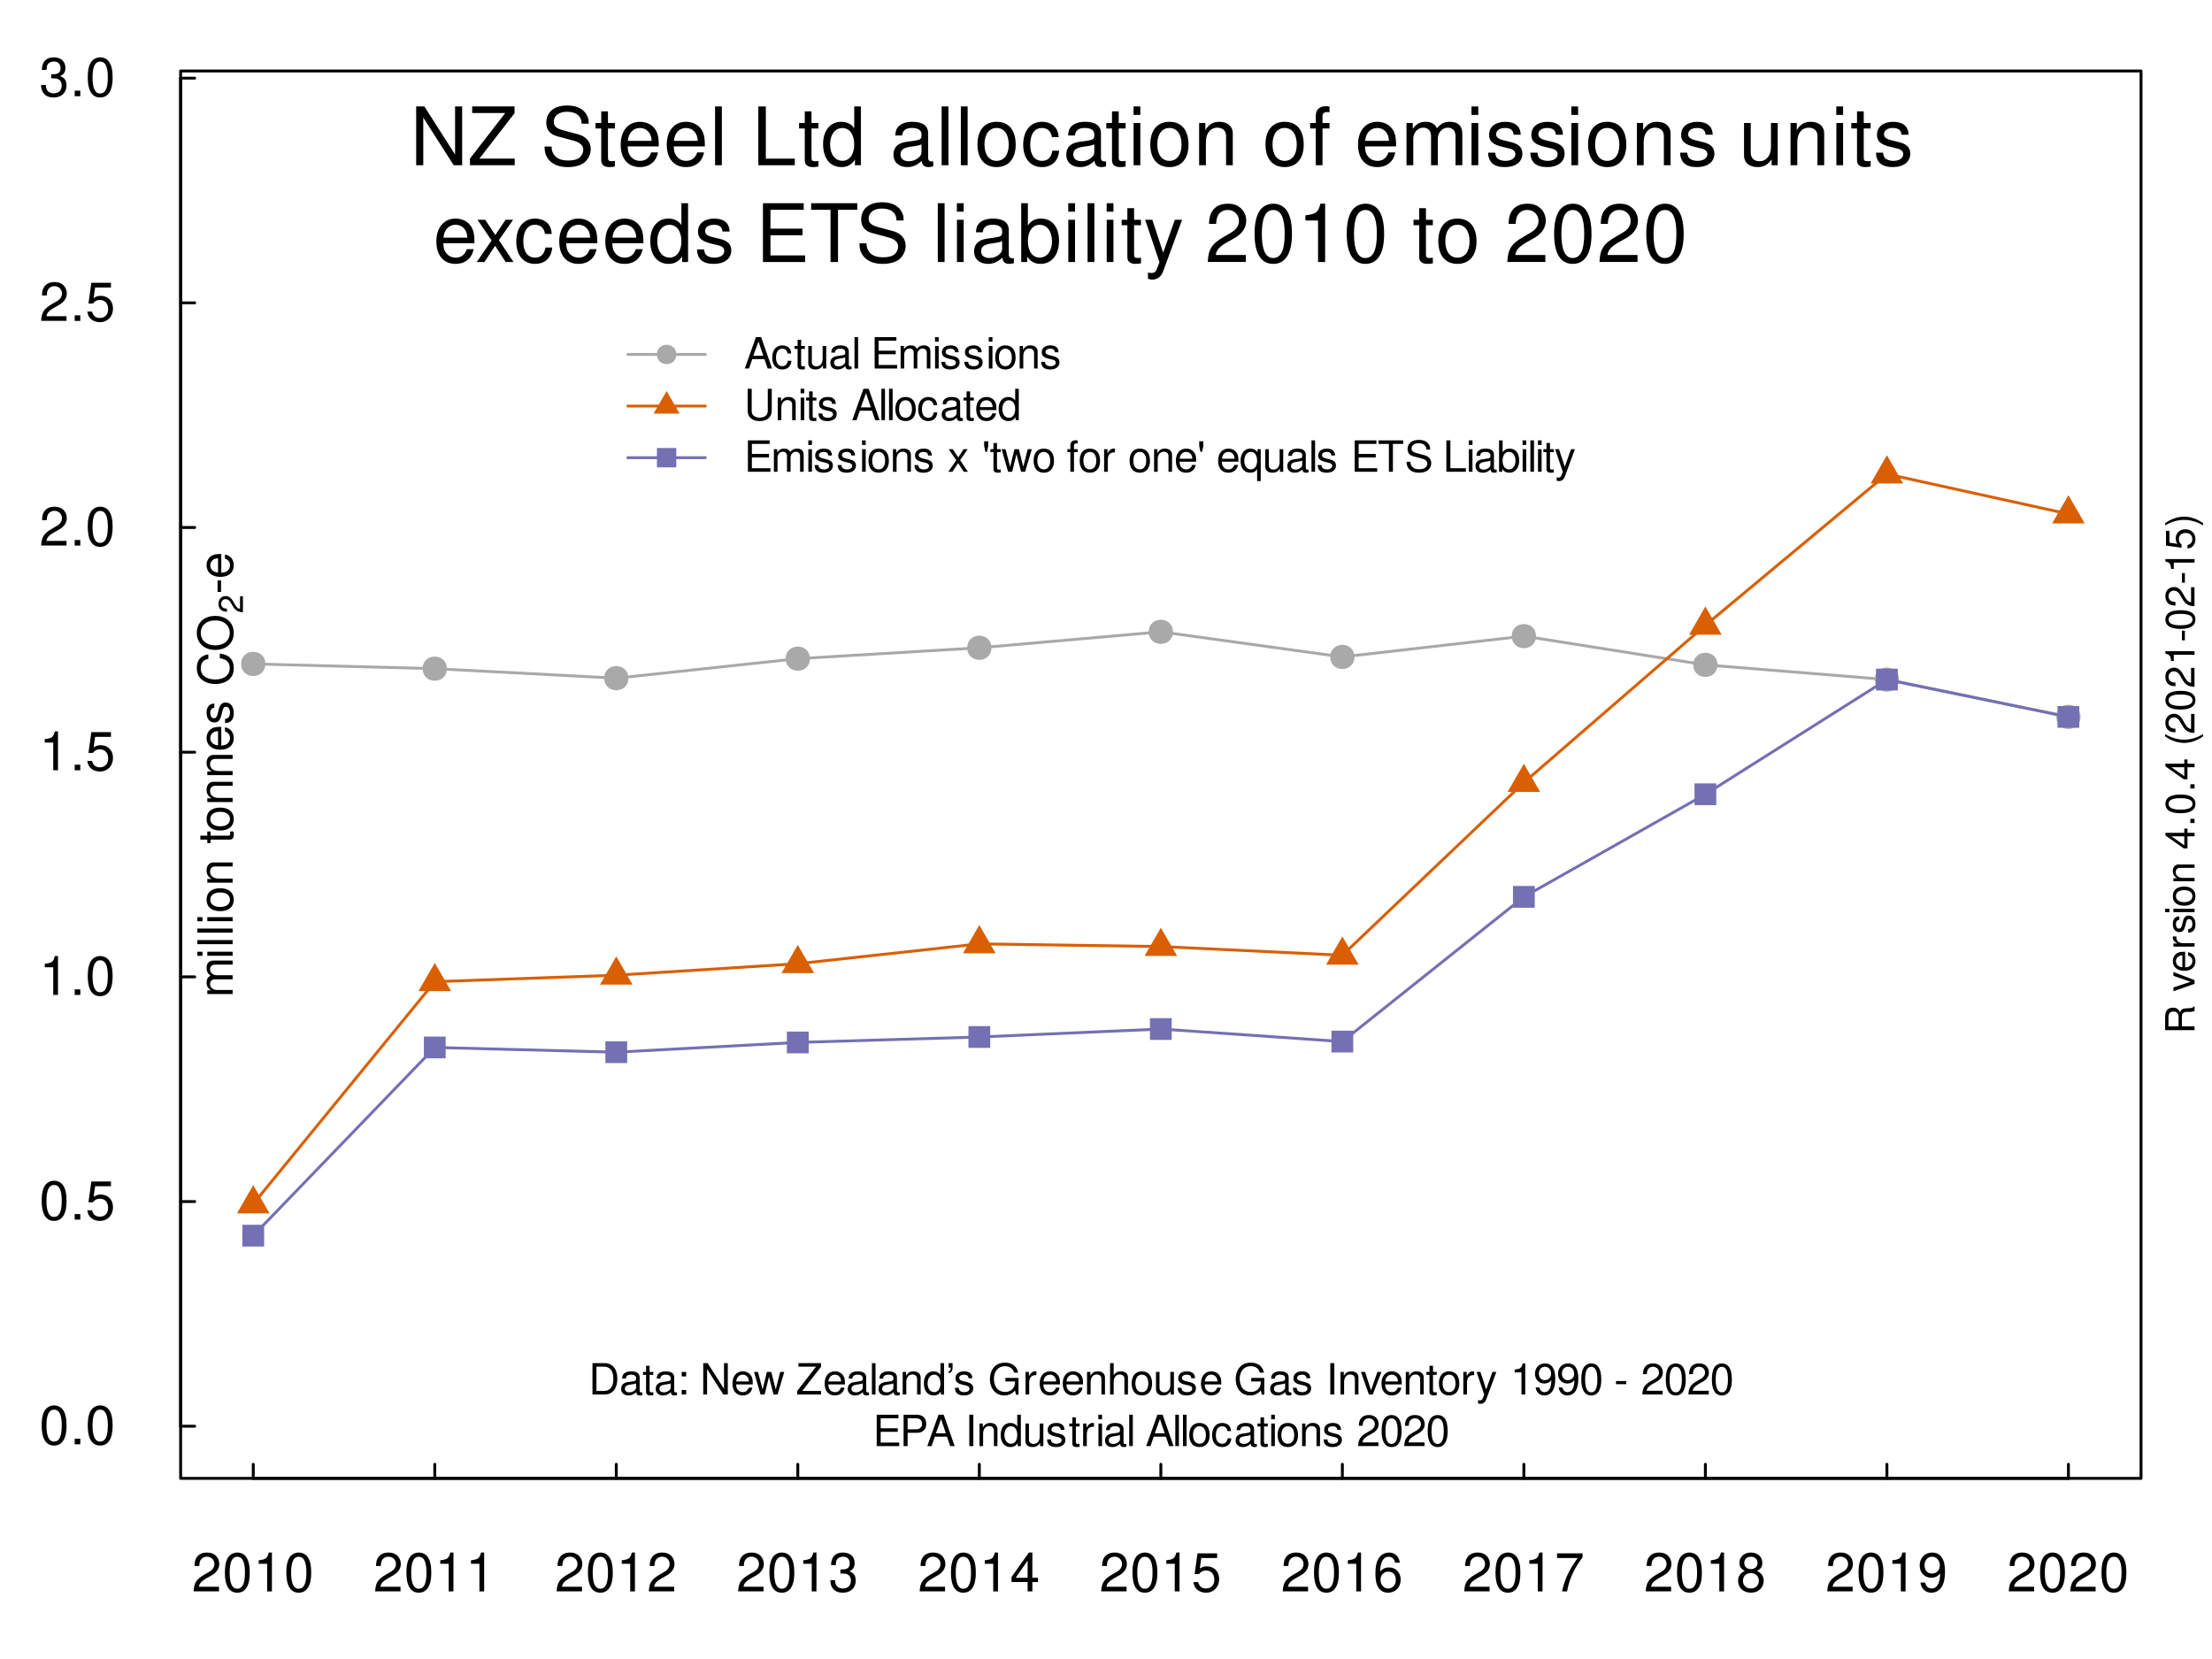 <?xml version="1.0" encoding="UTF-8"?>
<svg xmlns="http://www.w3.org/2000/svg" xmlns:xlink="http://www.w3.org/1999/xlink" width="576pt" height="432pt" viewBox="0 0 576 432" version="1.1">
<defs>
<g>
<symbol overflow="visible" id="glyph0-0">
<path style="stroke:none;" d=""/>
</symbol>
<symbol overflow="visible" id="glyph0-1">
<path style="stroke:none;" d="M 7.078 -1.219 L 1.859 -1.219 C 1.984 -2.062 2.438 -2.594 3.656 -3.328 L 5.047 -4.109 C 6.438 -4.891 7.156 -5.922 7.156 -7.172 C 7.156 -8.016 6.812 -8.797 6.234 -9.344 C 5.641 -9.875 4.906 -10.125 3.969 -10.125 C 2.719 -10.125 1.781 -9.672 1.234 -8.812 C 0.875 -8.281 0.734 -7.641 0.703 -6.625 L 1.938 -6.625 C 1.969 -7.312 2.062 -7.719 2.219 -8.047 C 2.547 -8.672 3.188 -9.047 3.938 -9.047 C 5.047 -9.047 5.891 -8.234 5.891 -7.141 C 5.891 -6.328 5.438 -5.625 4.547 -5.125 L 3.266 -4.375 C 1.188 -3.172 0.594 -2.219 0.469 -0.016 L 7.078 -0.016 Z M 7.078 -1.219 "/>
</symbol>
<symbol overflow="visible" id="glyph0-2">
<path style="stroke:none;" d="M 3.844 -10.125 C 2.922 -10.125 2.094 -9.703 1.562 -9.016 C 0.922 -8.125 0.609 -6.781 0.609 -4.906 C 0.609 -1.484 1.719 0.328 3.844 0.328 C 5.953 0.328 7.094 -1.484 7.094 -4.812 C 7.094 -6.781 6.797 -8.094 6.125 -9.016 C 5.609 -9.719 4.781 -10.125 3.844 -10.125 Z M 3.844 -9.031 C 5.188 -9.031 5.844 -7.672 5.844 -4.922 C 5.844 -2.047 5.188 -0.703 3.828 -0.703 C 2.516 -0.703 1.859 -2.094 1.859 -4.891 C 1.859 -7.672 2.516 -9.031 3.844 -9.031 Z M 3.844 -9.031 "/>
</symbol>
<symbol overflow="visible" id="glyph0-3">
<path style="stroke:none;" d="M 3.625 -7.203 L 3.625 0 L 4.859 0 L 4.859 -10.125 L 4.047 -10.125 C 3.609 -8.562 3.328 -8.359 1.422 -8.109 L 1.422 -7.203 Z M 3.625 -7.203 "/>
</symbol>
<symbol overflow="visible" id="glyph0-4">
<path style="stroke:none;" d="M 3.094 -4.656 L 3.766 -4.656 C 5.109 -4.656 5.828 -4.031 5.828 -2.812 C 5.828 -1.547 5.047 -0.766 3.781 -0.766 C 2.422 -0.766 1.766 -1.453 1.688 -2.938 L 0.453 -2.938 C 0.5 -2.125 0.641 -1.594 0.875 -1.141 C 1.406 -0.172 2.359 0.328 3.719 0.328 C 5.766 0.328 7.078 -0.906 7.078 -2.828 C 7.078 -4.109 6.594 -4.812 5.406 -5.234 C 6.328 -5.609 6.797 -6.312 6.797 -7.344 C 6.797 -9.078 5.656 -10.125 3.766 -10.125 C 1.766 -10.125 0.703 -9 0.656 -6.859 L 1.891 -6.859 C 1.906 -7.469 1.953 -7.828 2.109 -8.141 C 2.391 -8.703 3.016 -9.047 3.781 -9.047 C 4.875 -9.047 5.531 -8.391 5.531 -7.297 C 5.531 -6.578 5.281 -6.141 4.734 -5.906 C 4.391 -5.766 3.953 -5.719 3.094 -5.703 Z M 3.094 -4.656 "/>
</symbol>
<symbol overflow="visible" id="glyph0-5">
<path style="stroke:none;" d="M 4.578 -2.453 L 4.578 0 L 5.812 0 L 5.812 -2.453 L 7.281 -2.453 L 7.281 -3.562 L 5.812 -3.562 L 5.812 -10.125 L 4.906 -10.125 L 0.391 -3.75 L 0.391 -2.453 Z M 4.578 -3.562 L 1.469 -3.562 L 4.578 -8.016 Z M 4.578 -3.562 "/>
</symbol>
<symbol overflow="visible" id="glyph0-6">
<path style="stroke:none;" d="M 6.656 -9.922 L 1.547 -9.922 L 0.797 -4.516 L 1.938 -4.516 C 2.5 -5.203 2.984 -5.453 3.766 -5.453 C 5.094 -5.453 5.922 -4.531 5.922 -3.062 C 5.922 -1.641 5.094 -0.766 3.75 -0.766 C 2.672 -0.766 2.016 -1.312 1.719 -2.438 L 0.484 -2.438 C 0.656 -1.625 0.797 -1.234 1.094 -0.875 C 1.656 -0.109 2.656 0.328 3.781 0.328 C 5.781 0.328 7.188 -1.141 7.188 -3.234 C 7.188 -5.188 5.875 -6.531 3.969 -6.531 C 3.281 -6.531 2.719 -6.359 2.141 -5.938 L 2.531 -8.703 L 6.656 -8.703 Z M 6.656 -9.922 "/>
</symbol>
<symbol overflow="visible" id="glyph0-7">
<path style="stroke:none;" d="M 6.969 -7.484 C 6.734 -9.141 5.672 -10.125 4.156 -10.125 C 3.062 -10.125 2.094 -9.594 1.5 -8.688 C 0.875 -7.688 0.609 -6.453 0.609 -4.625 C 0.609 -2.906 0.844 -1.828 1.438 -0.938 C 1.969 -0.109 2.844 0.328 3.938 0.328 C 5.828 0.328 7.188 -1.094 7.188 -3.062 C 7.188 -4.922 5.922 -6.25 4.141 -6.25 C 3.156 -6.25 2.391 -5.875 1.859 -5.141 C 1.875 -7.641 2.656 -9.031 4.078 -9.031 C 4.938 -9.031 5.547 -8.469 5.734 -7.484 Z M 3.984 -5.156 C 5.188 -5.156 5.922 -4.312 5.922 -2.969 C 5.922 -1.688 5.078 -0.766 3.953 -0.766 C 2.797 -0.766 1.938 -1.734 1.938 -3.031 C 1.938 -4.281 2.766 -5.156 3.984 -5.156 Z M 3.984 -5.156 "/>
</symbol>
<symbol overflow="visible" id="glyph0-8">
<path style="stroke:none;" d="M 7.281 -9.922 L 0.641 -9.922 L 0.641 -8.703 L 6 -8.703 C 3.641 -5.328 2.672 -3.266 1.938 0 L 3.25 0 C 3.797 -3.172 5.047 -5.906 7.281 -8.891 Z M 7.281 -9.922 "/>
</symbol>
<symbol overflow="visible" id="glyph0-9">
<path style="stroke:none;" d="M 5.469 -5.328 C 6.516 -5.969 6.828 -6.469 6.828 -7.422 C 6.828 -9.016 5.609 -10.125 3.844 -10.125 C 2.094 -10.125 0.875 -9.016 0.875 -7.438 C 0.875 -6.469 1.188 -5.984 2.219 -5.328 C 1.078 -4.766 0.516 -3.938 0.516 -2.812 C 0.516 -0.969 1.875 0.328 3.844 0.328 C 5.812 0.328 7.188 -0.969 7.188 -2.812 C 7.188 -3.938 6.625 -4.766 5.469 -5.328 Z M 3.844 -9.031 C 4.906 -9.031 5.578 -8.406 5.578 -7.391 C 5.578 -6.438 4.891 -5.812 3.844 -5.812 C 2.797 -5.812 2.125 -6.438 2.125 -7.422 C 2.125 -8.406 2.797 -9.031 3.844 -9.031 Z M 3.844 -4.781 C 5.078 -4.781 5.922 -3.969 5.922 -2.781 C 5.922 -1.562 5.094 -0.766 3.828 -0.766 C 2.625 -0.766 1.781 -1.594 1.781 -2.766 C 1.781 -3.969 2.609 -4.781 3.844 -4.781 Z M 3.844 -4.781 "/>
</symbol>
<symbol overflow="visible" id="glyph0-10">
<path style="stroke:none;" d="M 0.734 -2.312 C 0.984 -0.656 2.047 0.328 3.562 0.328 C 4.656 0.328 5.641 -0.203 6.234 -1.125 C 6.844 -2.109 7.125 -3.344 7.125 -5.188 C 7.125 -6.891 6.875 -7.969 6.281 -8.859 C 5.734 -9.688 4.875 -10.125 3.781 -10.125 C 1.891 -10.125 0.531 -8.703 0.531 -6.75 C 0.531 -4.891 1.797 -3.562 3.578 -3.562 C 4.516 -3.562 5.219 -3.906 5.859 -4.672 C 5.844 -2.156 5.047 -0.766 3.641 -0.766 C 2.766 -0.766 2.172 -1.328 1.969 -2.312 Z M 3.766 -9.047 C 4.906 -9.047 5.781 -8.078 5.781 -6.781 C 5.781 -5.531 4.938 -4.656 3.719 -4.656 C 2.531 -4.656 1.797 -5.5 1.797 -6.844 C 1.797 -8.125 2.625 -9.047 3.766 -9.047 Z M 3.766 -9.047 "/>
</symbol>
<symbol overflow="visible" id="glyph0-11">
<path style="stroke:none;" d="M 2.672 -1.453 L 1.219 -1.453 L 1.219 0 L 2.672 0 Z M 2.672 -1.453 "/>
</symbol>
<symbol overflow="visible" id="glyph1-0">
<path style="stroke:none;" d=""/>
</symbol>
<symbol overflow="visible" id="glyph1-1">
<path style="stroke:none;" d="M 5.312 -2.453 L 6.156 0 L 7.312 0 L 4.453 -8.172 L 3.109 -8.172 L 0.188 0 L 1.297 0 L 2.156 -2.453 Z M 5.016 -3.328 L 2.422 -3.328 L 3.766 -7.047 Z M 5.016 -3.328 "/>
</symbol>
<symbol overflow="visible" id="glyph1-2">
<path style="stroke:none;" d="M 5.281 -3.906 C 5.234 -4.469 5.109 -4.844 4.891 -5.172 C 4.484 -5.719 3.781 -6.031 2.953 -6.031 C 1.359 -6.031 0.344 -4.781 0.344 -2.828 C 0.344 -0.938 1.359 0.25 2.953 0.25 C 4.344 0.25 5.234 -0.578 5.344 -2.016 L 4.406 -2.016 C 4.25 -1.078 3.766 -0.609 2.969 -0.609 C 1.938 -0.609 1.328 -1.438 1.328 -2.828 C 1.328 -4.297 1.922 -5.172 2.953 -5.172 C 3.734 -5.172 4.219 -4.719 4.328 -3.906 Z M 5.281 -3.906 "/>
</symbol>
<symbol overflow="visible" id="glyph1-3">
<path style="stroke:none;" d="M 2.844 -5.875 L 1.875 -5.875 L 1.875 -7.484 L 0.953 -7.484 L 0.953 -5.875 L 0.156 -5.875 L 0.156 -5.109 L 0.953 -5.109 L 0.953 -0.672 C 0.953 -0.062 1.359 0.25 2.078 0.25 C 2.328 0.25 2.531 0.234 2.844 0.172 L 2.844 -0.609 C 2.719 -0.578 2.594 -0.562 2.391 -0.562 C 2 -0.562 1.875 -0.672 1.875 -1.094 L 1.875 -5.109 L 2.844 -5.109 Z M 2.844 -5.875 "/>
</symbol>
<symbol overflow="visible" id="glyph1-4">
<path style="stroke:none;" d="M 5.406 0 L 5.406 -5.875 L 4.469 -5.875 L 4.469 -2.547 C 4.469 -1.344 3.844 -0.562 2.875 -0.562 C 2.125 -0.562 1.656 -1.016 1.656 -1.719 L 1.656 -5.875 L 0.734 -5.875 L 0.734 -1.344 C 0.734 -0.375 1.453 0.25 2.594 0.25 C 3.469 0.25 4.016 -0.047 4.562 -0.812 L 4.562 0 Z M 5.406 0 "/>
</symbol>
<symbol overflow="visible" id="glyph1-5">
<path style="stroke:none;" d="M 6 -0.547 C 5.891 -0.531 5.844 -0.531 5.797 -0.531 C 5.469 -0.531 5.281 -0.688 5.281 -0.984 L 5.281 -4.438 C 5.281 -5.484 4.531 -6.031 3.078 -6.031 C 2.219 -6.031 1.531 -5.797 1.125 -5.359 C 0.859 -5.047 0.75 -4.719 0.734 -4.141 L 1.672 -4.141 C 1.75 -4.844 2.172 -5.172 3.047 -5.172 C 3.906 -5.172 4.359 -4.859 4.359 -4.297 L 4.359 -4.062 C 4.344 -3.656 4.141 -3.5 3.391 -3.406 C 2.062 -3.234 1.859 -3.188 1.5 -3.047 C 0.812 -2.75 0.469 -2.234 0.469 -1.484 C 0.469 -0.422 1.203 0.25 2.391 0.25 C 3.141 0.25 3.734 0 4.391 -0.609 C 4.453 0 4.75 0.25 5.359 0.25 C 5.562 0.25 5.688 0.234 6 0.156 Z M 4.359 -1.844 C 4.359 -1.531 4.266 -1.344 3.984 -1.094 C 3.609 -0.734 3.141 -0.562 2.594 -0.562 C 1.875 -0.562 1.438 -0.906 1.438 -1.5 C 1.438 -2.125 1.844 -2.438 2.859 -2.578 C 3.859 -2.719 4.047 -2.75 4.359 -2.906 Z M 4.359 -1.844 "/>
</symbol>
<symbol overflow="visible" id="glyph1-6">
<path style="stroke:none;" d="M 1.703 -8.172 L 0.766 -8.172 L 0.766 0 L 1.703 0 Z M 1.703 -8.172 "/>
</symbol>
<symbol overflow="visible" id="glyph1-7">
<path style="stroke:none;" d=""/>
</symbol>
<symbol overflow="visible" id="glyph1-8">
<path style="stroke:none;" d="M 2.047 -3.719 L 6.5 -3.719 L 6.5 -4.641 L 2.047 -4.641 L 2.047 -7.25 L 6.672 -7.25 L 6.672 -8.172 L 1.016 -8.172 L 1.016 0 L 6.875 0 L 6.875 -0.922 L 2.047 -0.922 Z M 2.047 -3.719 "/>
</symbol>
<symbol overflow="visible" id="glyph1-9">
<path style="stroke:none;" d="M 0.781 -5.875 L 0.781 0 L 1.719 0 L 1.719 -3.688 C 1.719 -4.531 2.344 -5.219 3.109 -5.219 C 3.797 -5.219 4.188 -4.797 4.188 -4.047 L 4.188 0 L 5.125 0 L 5.125 -3.688 C 5.125 -4.531 5.75 -5.219 6.516 -5.219 C 7.188 -5.219 7.594 -4.781 7.594 -4.047 L 7.594 0 L 8.531 0 L 8.531 -4.406 C 8.531 -5.453 7.938 -6.031 6.828 -6.031 C 6.047 -6.031 5.578 -5.797 5.031 -5.141 C 4.688 -5.766 4.219 -6.031 3.453 -6.031 C 2.672 -6.031 2.141 -5.75 1.641 -5.047 L 1.641 -5.875 Z M 0.781 -5.875 "/>
</symbol>
<symbol overflow="visible" id="glyph1-10">
<path style="stroke:none;" d="M 1.688 -5.875 L 0.75 -5.875 L 0.75 0 L 1.688 0 Z M 1.688 -8.172 L 0.734 -8.172 L 0.734 -6.984 L 1.688 -6.984 Z M 1.688 -8.172 "/>
</symbol>
<symbol overflow="visible" id="glyph1-11">
<path style="stroke:none;" d="M 4.906 -4.234 C 4.891 -5.391 4.141 -6.031 2.781 -6.031 C 1.406 -6.031 0.531 -5.328 0.531 -4.25 C 0.531 -3.328 1 -2.891 2.391 -2.547 L 3.266 -2.344 C 3.906 -2.188 4.172 -1.953 4.172 -1.531 C 4.172 -0.969 3.625 -0.609 2.797 -0.609 C 2.297 -0.609 1.875 -0.75 1.641 -1 C 1.484 -1.172 1.422 -1.328 1.359 -1.75 L 0.375 -1.75 C 0.422 -0.391 1.188 0.25 2.719 0.25 C 4.203 0.25 5.141 -0.469 5.141 -1.609 C 5.141 -2.469 4.656 -2.953 3.484 -3.234 L 2.594 -3.453 C 1.828 -3.625 1.5 -3.875 1.5 -4.297 C 1.5 -4.844 1.984 -5.172 2.75 -5.172 C 3.5 -5.172 3.906 -4.844 3.922 -4.234 Z M 4.906 -4.234 "/>
</symbol>
<symbol overflow="visible" id="glyph1-12">
<path style="stroke:none;" d="M 3.047 -6.031 C 1.391 -6.031 0.406 -4.859 0.406 -2.891 C 0.406 -0.906 1.391 0.25 3.062 0.25 C 4.719 0.25 5.719 -0.922 5.719 -2.844 C 5.719 -4.891 4.75 -6.031 3.047 -6.031 Z M 3.062 -5.172 C 4.109 -5.172 4.734 -4.312 4.734 -2.859 C 4.734 -1.469 4.094 -0.609 3.062 -0.609 C 2.016 -0.609 1.375 -1.469 1.375 -2.891 C 1.375 -4.312 2.016 -5.172 3.062 -5.172 Z M 3.062 -5.172 "/>
</symbol>
<symbol overflow="visible" id="glyph1-13">
<path style="stroke:none;" d="M 0.781 -5.875 L 0.781 0 L 1.719 0 L 1.719 -3.234 C 1.719 -4.438 2.359 -5.219 3.312 -5.219 C 4.062 -5.219 4.531 -4.766 4.531 -4.062 L 4.531 0 L 5.453 0 L 5.453 -4.438 C 5.453 -5.406 4.734 -6.031 3.594 -6.031 C 2.719 -6.031 2.156 -5.703 1.641 -4.891 L 1.641 -5.875 Z M 0.781 -5.875 "/>
</symbol>
<symbol overflow="visible" id="glyph1-14">
<path style="stroke:none;" d="M 6.188 -8.172 L 6.188 -2.438 C 6.188 -1.328 5.391 -0.656 4.078 -0.656 C 3.469 -0.656 2.984 -0.812 2.594 -1.094 C 2.188 -1.406 2 -1.812 2 -2.438 L 2 -8.172 L 0.953 -8.172 L 0.953 -2.438 C 0.953 -0.766 2.141 0.25 4.078 0.25 C 6 0.25 7.219 -0.797 7.219 -2.438 L 7.219 -8.172 Z M 6.188 -8.172 "/>
</symbol>
<symbol overflow="visible" id="glyph1-15">
<path style="stroke:none;" d="M 5.75 -2.625 C 5.75 -3.516 5.688 -4.062 5.516 -4.5 C 5.125 -5.453 4.234 -6.031 3.141 -6.031 C 1.5 -6.031 0.453 -4.797 0.453 -2.859 C 0.453 -0.922 1.453 0.25 3.109 0.25 C 4.453 0.25 5.391 -0.5 5.625 -1.781 L 4.688 -1.781 C 4.422 -1.016 3.906 -0.609 3.141 -0.609 C 2.547 -0.609 2.047 -0.875 1.734 -1.359 C 1.516 -1.703 1.438 -2.031 1.422 -2.625 Z M 1.438 -3.391 C 1.531 -4.469 2.188 -5.172 3.125 -5.172 C 4.078 -5.172 4.734 -4.438 4.734 -3.391 Z M 1.438 -3.391 "/>
</symbol>
<symbol overflow="visible" id="glyph1-16">
<path style="stroke:none;" d="M 5.547 -8.172 L 4.609 -8.172 L 4.609 -5.125 C 4.219 -5.719 3.594 -6.031 2.812 -6.031 C 1.281 -6.031 0.297 -4.812 0.297 -2.953 C 0.297 -0.969 1.25 0.25 2.844 0.25 C 3.656 0.25 4.219 -0.047 4.719 -0.766 L 4.719 0 L 5.547 0 Z M 2.969 -5.172 C 3.984 -5.172 4.609 -4.281 4.609 -2.875 C 4.609 -1.516 3.969 -0.609 2.984 -0.609 C 1.953 -0.609 1.266 -1.531 1.266 -2.891 C 1.266 -4.25 1.953 -5.172 2.969 -5.172 Z M 2.969 -5.172 "/>
</symbol>
<symbol overflow="visible" id="glyph1-17">
<path style="stroke:none;" d="M 3.266 -3.031 L 5.25 -5.875 L 4.188 -5.875 L 2.781 -3.734 L 1.359 -5.875 L 0.297 -5.875 L 2.266 -2.984 L 0.188 0 L 1.25 0 L 2.75 -2.25 L 4.219 0 L 5.297 0 Z M 3.266 -3.031 "/>
</symbol>
<symbol overflow="visible" id="glyph1-18">
<path style="stroke:none;" d="M 0.531 -7.938 L 0.531 -6.703 L 0.844 -5.203 L 1.281 -5.203 L 1.594 -6.703 L 1.594 -7.938 Z M 0.531 -7.938 "/>
</symbol>
<symbol overflow="visible" id="glyph1-19">
<path style="stroke:none;" d="M 6.203 0 L 7.938 -5.875 L 6.875 -5.875 L 5.719 -1.297 L 4.562 -5.875 L 3.422 -5.875 L 2.297 -1.297 L 1.094 -5.875 L 0.062 -5.875 L 1.766 0 L 2.828 0 L 3.953 -4.609 L 5.141 0 Z M 6.203 0 "/>
</symbol>
<symbol overflow="visible" id="glyph1-20">
<path style="stroke:none;" d="M 2.891 -5.875 L 1.922 -5.875 L 1.922 -6.781 C 1.922 -7.188 2.125 -7.375 2.562 -7.375 C 2.641 -7.375 2.672 -7.375 2.891 -7.375 L 2.891 -8.141 C 2.672 -8.188 2.547 -8.203 2.359 -8.203 C 1.5 -8.203 0.984 -7.703 0.984 -6.875 L 0.984 -5.875 L 0.203 -5.875 L 0.203 -5.109 L 0.984 -5.109 L 0.984 0 L 1.922 0 L 1.922 -5.109 L 2.891 -5.109 Z M 2.891 -5.875 "/>
</symbol>
<symbol overflow="visible" id="glyph1-21">
<path style="stroke:none;" d="M 0.766 -5.875 L 0.766 0 L 1.719 0 L 1.719 -3.047 C 1.719 -4.453 2.312 -5.094 3.594 -5.047 L 3.594 -6 C 3.438 -6.031 3.344 -6.031 3.234 -6.031 C 2.625 -6.031 2.172 -5.688 1.641 -4.812 L 1.641 -5.875 Z M 0.766 -5.875 "/>
</symbol>
<symbol overflow="visible" id="glyph1-22">
<path style="stroke:none;" d="M 5.547 2.438 L 5.547 -5.875 L 4.719 -5.875 L 4.719 -5.094 C 4.281 -5.703 3.625 -6.031 2.844 -6.031 C 1.297 -6.031 0.297 -4.766 0.297 -2.828 C 0.297 -0.922 1.25 0.25 2.797 0.25 C 3.625 0.25 4.172 -0.031 4.609 -0.672 L 4.609 2.438 Z M 2.984 -5.172 C 3.984 -5.172 4.609 -4.281 4.609 -2.859 C 4.609 -1.516 3.969 -0.609 2.984 -0.609 C 1.953 -0.609 1.266 -1.531 1.266 -2.891 C 1.266 -4.25 1.953 -5.172 2.984 -5.172 Z M 2.984 -5.172 "/>
</symbol>
<symbol overflow="visible" id="glyph1-23">
<path style="stroke:none;" d="M 3.969 -7.25 L 6.641 -7.25 L 6.641 -8.172 L 0.234 -8.172 L 0.234 -7.25 L 2.922 -7.25 L 2.922 0 L 3.969 0 Z M 3.969 -7.25 "/>
</symbol>
<symbol overflow="visible" id="glyph1-24">
<path style="stroke:none;" d="M 6.672 -5.766 C 6.672 -6.328 6.641 -6.484 6.469 -6.875 C 6.016 -7.812 5.062 -8.297 3.688 -8.297 C 1.891 -8.297 0.781 -7.375 0.781 -5.906 C 0.781 -4.906 1.312 -4.281 2.391 -4 L 4.406 -3.469 C 5.453 -3.188 5.922 -2.781 5.922 -2.141 C 5.922 -1.703 5.688 -1.25 5.328 -1.016 C 5 -0.766 4.5 -0.656 3.828 -0.656 C 2.938 -0.656 2.344 -0.875 1.953 -1.344 C 1.641 -1.703 1.516 -2.094 1.531 -2.594 L 0.531 -2.594 C 0.547 -1.844 0.688 -1.359 1.016 -0.906 C 1.578 -0.141 2.516 0.25 3.766 0.25 C 4.734 0.25 5.531 0.031 6.062 -0.375 C 6.609 -0.812 6.953 -1.531 6.953 -2.234 C 6.953 -3.25 6.328 -3.984 5.219 -4.297 L 3.172 -4.844 C 2.188 -5.109 1.828 -5.422 1.828 -6.047 C 1.828 -6.875 2.547 -7.422 3.656 -7.422 C 4.953 -7.422 5.688 -6.844 5.688 -5.766 Z M 6.672 -5.766 "/>
</symbol>
<symbol overflow="visible" id="glyph1-25">
<path style="stroke:none;" d="M 1.938 -8.172 L 0.891 -8.172 L 0.891 0 L 5.969 0 L 5.969 -0.922 L 1.938 -0.922 Z M 1.938 -8.172 "/>
</symbol>
<symbol overflow="visible" id="glyph1-26">
<path style="stroke:none;" d="M 0.609 -8.172 L 0.609 0 L 1.438 0 L 1.438 -0.75 C 1.891 -0.062 2.484 0.25 3.312 0.25 C 4.844 0.25 5.859 -1.016 5.859 -2.953 C 5.859 -4.859 4.906 -6.031 3.344 -6.031 C 2.547 -6.031 1.969 -5.734 1.531 -5.078 L 1.531 -8.172 Z M 3.172 -5.172 C 4.219 -5.172 4.891 -4.25 4.891 -2.859 C 4.891 -1.531 4.188 -0.609 3.172 -0.609 C 2.172 -0.609 1.531 -1.516 1.531 -2.891 C 1.531 -4.266 2.172 -5.172 3.172 -5.172 Z M 3.172 -5.172 "/>
</symbol>
<symbol overflow="visible" id="glyph1-27">
<path style="stroke:none;" d="M 4.344 -5.875 L 2.719 -1.297 L 1.219 -5.875 L 0.219 -5.875 L 2.203 0.016 L 1.844 0.953 C 1.688 1.359 1.484 1.531 1.094 1.531 C 0.938 1.531 0.812 1.5 0.609 1.453 L 0.609 2.297 C 0.797 2.391 0.984 2.438 1.234 2.438 C 1.531 2.438 1.859 2.344 2.109 2.156 C 2.391 1.953 2.562 1.703 2.75 1.234 L 5.359 -5.875 Z M 4.344 -5.875 "/>
</symbol>
<symbol overflow="visible" id="glyph1-28">
<path style="stroke:none;" d="M 1 0 L 4.141 0 C 6.203 0 7.469 -1.547 7.469 -4.094 C 7.469 -6.625 6.219 -8.172 4.141 -8.172 L 1 -8.172 Z M 2.031 -0.922 L 2.031 -7.25 L 3.969 -7.25 C 5.578 -7.25 6.438 -6.156 6.438 -4.078 C 6.438 -2 5.578 -0.922 3.969 -0.922 Z M 2.031 -0.922 "/>
</symbol>
<symbol overflow="visible" id="glyph1-29">
<path style="stroke:none;" d="M 2.391 -1.172 L 1.234 -1.172 L 1.234 0 L 2.391 0 Z M 2.391 -5.875 L 1.234 -5.875 L 1.234 -4.703 L 2.391 -4.703 Z M 2.391 -5.875 "/>
</symbol>
<symbol overflow="visible" id="glyph1-30">
<path style="stroke:none;" d="M 7.234 -8.172 L 6.25 -8.172 L 6.25 -1.484 L 1.984 -8.172 L 0.844 -8.172 L 0.844 0 L 1.844 0 L 1.844 -6.625 L 6.062 0 L 7.234 0 Z M 7.234 -8.172 "/>
</symbol>
<symbol overflow="visible" id="glyph1-31">
<path style="stroke:none;" d="M 6.516 -8.172 L 0.625 -8.172 L 0.625 -7.25 L 5.219 -7.25 L 0.312 -0.922 L 0.312 0 L 6.531 0 L 6.531 -0.922 L 1.625 -0.922 L 6.516 -7.219 Z M 6.516 -8.172 "/>
</symbol>
<symbol overflow="visible" id="glyph1-32">
<path style="stroke:none;" d="M 0.734 -8.172 L 0.734 -7 L 1.266 -7 C 1.281 -6.359 1.125 -6.047 0.734 -6 L 0.734 -5.562 C 1.406 -5.609 1.766 -6.141 1.766 -7.031 L 1.766 -8.172 Z M 0.734 -8.172 "/>
</symbol>
<symbol overflow="visible" id="glyph1-33">
<path style="stroke:none;" d="M 7.938 -4.312 L 4.531 -4.312 L 4.531 -3.391 L 7.031 -3.391 L 7.031 -3.172 C 7.031 -1.719 5.953 -0.656 4.453 -0.656 C 3.625 -0.656 2.875 -0.969 2.391 -1.484 C 1.859 -2.078 1.531 -3.047 1.531 -4.062 C 1.531 -6.062 2.672 -7.375 4.406 -7.375 C 5.641 -7.375 6.547 -6.75 6.766 -5.688 L 7.828 -5.688 C 7.547 -7.344 6.281 -8.297 4.406 -8.297 C 3.422 -8.297 2.609 -8.047 1.969 -7.516 C 1.016 -6.734 0.5 -5.469 0.5 -4 C 0.5 -1.484 2.031 0.25 4.234 0.25 C 5.344 0.25 6.219 -0.156 7.031 -1.047 L 7.281 0.047 L 7.938 0.047 Z M 7.938 -4.312 "/>
</symbol>
<symbol overflow="visible" id="glyph1-34">
<path style="stroke:none;" d="M 0.781 -8.172 L 0.781 0 L 1.719 0 L 1.719 -3.234 C 1.719 -4.438 2.344 -5.219 3.312 -5.219 C 3.625 -5.219 3.906 -5.125 4.141 -4.969 C 4.406 -4.766 4.516 -4.484 4.516 -4.062 L 4.516 0 L 5.438 0 L 5.438 -4.438 C 5.438 -5.422 4.734 -6.031 3.594 -6.031 C 2.766 -6.031 2.266 -5.781 1.719 -5.062 L 1.719 -8.172 Z M 0.781 -8.172 "/>
</symbol>
<symbol overflow="visible" id="glyph1-35">
<path style="stroke:none;" d="M 2.172 -8.172 L 1.125 -8.172 L 1.125 0 L 2.172 0 Z M 2.172 -8.172 "/>
</symbol>
<symbol overflow="visible" id="glyph1-36">
<path style="stroke:none;" d="M 3.188 0 L 5.438 -5.875 L 4.391 -5.875 L 2.734 -1.109 L 1.172 -5.875 L 0.109 -5.875 L 2.172 0 Z M 3.188 0 "/>
</symbol>
<symbol overflow="visible" id="glyph1-37">
<path style="stroke:none;" d="M 2.906 -5.766 L 2.906 0 L 3.891 0 L 3.891 -8.094 L 3.234 -8.094 C 2.891 -6.859 2.672 -6.688 1.141 -6.484 L 1.141 -5.766 Z M 2.906 -5.766 "/>
</symbol>
<symbol overflow="visible" id="glyph1-38">
<path style="stroke:none;" d="M 0.594 -1.844 C 0.781 -0.531 1.641 0.25 2.844 0.25 C 3.734 0.25 4.516 -0.172 4.984 -0.891 C 5.484 -1.688 5.703 -2.672 5.703 -4.141 C 5.703 -5.516 5.5 -6.375 5.031 -7.094 C 4.594 -7.75 3.906 -8.094 3.031 -8.094 C 1.516 -8.094 0.422 -6.969 0.422 -5.406 C 0.422 -3.906 1.438 -2.859 2.875 -2.859 C 3.625 -2.859 4.172 -3.125 4.688 -3.734 C 4.672 -1.719 4.047 -0.609 2.906 -0.609 C 2.219 -0.609 1.734 -1.062 1.578 -1.844 Z M 3.016 -7.234 C 3.938 -7.234 4.625 -6.469 4.625 -5.422 C 4.625 -4.422 3.953 -3.734 2.984 -3.734 C 2.031 -3.734 1.438 -4.406 1.438 -5.484 C 1.438 -6.5 2.094 -7.234 3.016 -7.234 Z M 3.016 -7.234 "/>
</symbol>
<symbol overflow="visible" id="glyph1-39">
<path style="stroke:none;" d="M 3.078 -8.094 C 2.344 -8.094 1.672 -7.766 1.25 -7.219 C 0.734 -6.5 0.484 -5.422 0.484 -3.922 C 0.484 -1.188 1.375 0.25 3.078 0.25 C 4.766 0.25 5.688 -1.188 5.688 -3.859 C 5.688 -5.422 5.438 -6.469 4.906 -7.219 C 4.5 -7.781 3.828 -8.094 3.078 -8.094 Z M 3.078 -7.219 C 4.141 -7.219 4.672 -6.141 4.672 -3.938 C 4.672 -1.641 4.156 -0.562 3.062 -0.562 C 2.016 -0.562 1.484 -1.688 1.484 -3.906 C 1.484 -6.141 2.016 -7.219 3.078 -7.219 Z M 3.078 -7.219 "/>
</symbol>
<symbol overflow="visible" id="glyph1-40">
<path style="stroke:none;" d="M 3.188 -3.5 L 0.516 -3.5 L 0.516 -2.688 L 3.188 -2.688 Z M 3.188 -3.5 "/>
</symbol>
<symbol overflow="visible" id="glyph1-41">
<path style="stroke:none;" d="M 5.672 -0.969 L 1.484 -0.969 C 1.594 -1.641 1.953 -2.078 2.922 -2.672 L 4.047 -3.297 C 5.156 -3.906 5.719 -4.734 5.719 -5.734 C 5.719 -6.406 5.453 -7.031 4.984 -7.469 C 4.516 -7.891 3.938 -8.094 3.188 -8.094 C 2.172 -8.094 1.422 -7.734 0.984 -7.047 C 0.703 -6.625 0.578 -6.109 0.562 -5.297 L 1.547 -5.297 C 1.578 -5.844 1.641 -6.172 1.781 -6.438 C 2.031 -6.938 2.547 -7.234 3.141 -7.234 C 4.047 -7.234 4.719 -6.594 4.719 -5.719 C 4.719 -5.062 4.344 -4.5 3.641 -4.094 L 2.609 -3.5 C 0.953 -2.547 0.469 -1.781 0.375 -0.016 L 5.672 -0.016 Z M 5.672 -0.969 "/>
</symbol>
<symbol overflow="visible" id="glyph1-42">
<path style="stroke:none;" d="M 2.062 -3.469 L 4.625 -3.469 C 5.266 -3.469 5.766 -3.656 6.203 -4.047 C 6.703 -4.5 6.906 -5.016 6.906 -5.766 C 6.906 -7.297 6 -8.172 4.391 -8.172 L 1.016 -8.172 L 1.016 0 L 2.062 0 Z M 2.062 -4.375 L 2.062 -7.25 L 4.234 -7.25 C 5.234 -7.25 5.828 -6.703 5.828 -5.812 C 5.828 -4.922 5.234 -4.375 4.234 -4.375 Z M 2.062 -4.375 "/>
</symbol>
<symbol overflow="visible" id="glyph2-0">
<path style="stroke:none;" d=""/>
</symbol>
<symbol overflow="visible" id="glyph2-1">
<path style="stroke:none;" d="M 13.562 -15.312 L 11.719 -15.312 L 11.719 -2.797 L 3.719 -15.312 L 1.594 -15.312 L 1.594 0 L 3.438 0 L 3.438 -12.406 L 11.359 0 L 13.562 0 Z M 13.562 -15.312 "/>
</symbol>
<symbol overflow="visible" id="glyph2-2">
<path style="stroke:none;" d="M 12.203 -15.312 L 1.172 -15.312 L 1.172 -13.594 L 9.781 -13.594 L 0.594 -1.719 L 0.594 0 L 12.25 0 L 12.25 -1.719 L 3.047 -1.719 L 12.203 -13.547 Z M 12.203 -15.312 "/>
</symbol>
<symbol overflow="visible" id="glyph2-3">
<path style="stroke:none;" d=""/>
</symbol>
<symbol overflow="visible" id="glyph2-4">
<path style="stroke:none;" d="M 12.516 -10.812 C 12.516 -11.859 12.453 -12.156 12.109 -12.875 C 11.281 -14.641 9.484 -15.562 6.906 -15.562 C 3.547 -15.562 1.469 -13.844 1.469 -11.062 C 1.469 -9.203 2.453 -8.016 4.469 -7.5 L 8.281 -6.484 C 10.234 -5.984 11.094 -5.203 11.094 -4.016 C 11.094 -3.188 10.641 -2.359 10 -1.891 C 9.391 -1.453 8.422 -1.234 7.188 -1.234 C 5.5 -1.234 4.391 -1.641 3.656 -2.516 C 3.094 -3.188 2.828 -3.922 2.859 -4.875 L 1.016 -4.875 C 1.031 -3.469 1.297 -2.547 1.906 -1.703 C 2.969 -0.25 4.719 0.484 7.062 0.484 C 8.891 0.484 10.375 0.062 11.359 -0.688 C 12.391 -1.516 13.047 -2.875 13.047 -4.203 C 13.047 -6.094 11.859 -7.469 9.781 -8.047 L 5.938 -9.078 C 4.094 -9.578 3.422 -10.156 3.422 -11.344 C 3.422 -12.891 4.781 -13.922 6.844 -13.922 C 9.281 -13.922 10.641 -12.828 10.672 -10.812 Z M 12.516 -10.812 "/>
</symbol>
<symbol overflow="visible" id="glyph2-5">
<path style="stroke:none;" d="M 5.328 -11 L 3.531 -11 L 3.531 -14.031 L 1.781 -14.031 L 1.781 -11 L 0.297 -11 L 0.297 -9.578 L 1.781 -9.578 L 1.781 -1.266 C 1.781 -0.125 2.547 0.484 3.906 0.484 C 4.375 0.484 4.75 0.438 5.328 0.344 L 5.328 -1.141 C 5.078 -1.078 4.844 -1.047 4.5 -1.047 C 3.734 -1.047 3.531 -1.266 3.531 -2.031 L 3.531 -9.578 L 5.328 -9.578 Z M 5.328 -11 "/>
</symbol>
<symbol overflow="visible" id="glyph2-6">
<path style="stroke:none;" d="M 10.766 -4.906 C 10.766 -6.594 10.641 -7.609 10.328 -8.422 C 9.625 -10.234 7.938 -11.312 5.875 -11.312 C 2.812 -11.312 0.844 -8.984 0.844 -5.359 C 0.844 -1.719 2.734 0.484 5.844 0.484 C 8.359 0.484 10.094 -0.938 10.547 -3.344 L 8.781 -3.344 C 8.297 -1.891 7.312 -1.141 5.906 -1.141 C 4.781 -1.141 3.844 -1.641 3.25 -2.562 C 2.828 -3.188 2.688 -3.828 2.672 -4.906 Z M 2.703 -6.344 C 2.859 -8.375 4.094 -9.703 5.859 -9.703 C 7.641 -9.703 8.891 -8.312 8.891 -6.344 Z M 2.703 -6.344 "/>
</symbol>
<symbol overflow="visible" id="glyph2-7">
<path style="stroke:none;" d="M 3.188 -15.312 L 1.422 -15.312 L 1.422 0 L 3.188 0 Z M 3.188 -15.312 "/>
</symbol>
<symbol overflow="visible" id="glyph2-8">
<path style="stroke:none;" d="M 3.641 -15.312 L 1.688 -15.312 L 1.688 0 L 11.188 0 L 11.188 -1.719 L 3.641 -1.719 Z M 3.641 -15.312 "/>
</symbol>
<symbol overflow="visible" id="glyph2-9">
<path style="stroke:none;" d="M 10.391 -15.312 L 8.656 -15.312 L 8.656 -9.625 C 7.922 -10.734 6.734 -11.312 5.266 -11.312 C 2.422 -11.312 0.547 -9.031 0.547 -5.516 C 0.547 -1.812 2.359 0.484 5.328 0.484 C 6.844 0.484 7.891 -0.078 8.844 -1.453 L 8.844 0 L 10.391 0 Z M 5.562 -9.688 C 7.453 -9.688 8.656 -8.016 8.656 -5.375 C 8.656 -2.828 7.438 -1.156 5.594 -1.156 C 3.656 -1.156 2.375 -2.859 2.375 -5.422 C 2.375 -7.984 3.656 -9.688 5.562 -9.688 Z M 5.562 -9.688 "/>
</symbol>
<symbol overflow="visible" id="glyph2-10">
<path style="stroke:none;" d="M 11.234 -1.031 C 11.047 -0.984 10.969 -0.984 10.859 -0.984 C 10.25 -0.984 9.906 -1.297 9.906 -1.844 L 9.906 -8.312 C 9.906 -10.266 8.484 -11.312 5.781 -11.312 C 4.156 -11.312 2.875 -10.859 2.125 -10.031 C 1.609 -9.469 1.406 -8.844 1.359 -7.75 L 3.125 -7.75 C 3.281 -9.094 4.078 -9.703 5.719 -9.703 C 7.312 -9.703 8.172 -9.109 8.172 -8.062 L 8.172 -7.609 C 8.141 -6.844 7.766 -6.578 6.344 -6.391 C 3.859 -6.062 3.484 -5.984 2.812 -5.719 C 1.531 -5.172 0.875 -4.203 0.875 -2.766 C 0.875 -0.781 2.266 0.484 4.5 0.484 C 5.875 0.484 7 0 8.234 -1.141 C 8.359 0 8.906 0.484 10.031 0.484 C 10.422 0.484 10.641 0.438 11.234 0.297 Z M 8.172 -3.469 C 8.172 -2.875 8 -2.516 7.469 -2.031 C 6.766 -1.391 5.906 -1.047 4.875 -1.047 C 3.5 -1.047 2.703 -1.703 2.703 -2.812 C 2.703 -3.969 3.469 -4.562 5.359 -4.828 C 7.219 -5.078 7.578 -5.172 8.172 -5.438 Z M 8.172 -3.469 "/>
</symbol>
<symbol overflow="visible" id="glyph2-11">
<path style="stroke:none;" d="M 5.719 -11.312 C 2.609 -11.312 0.75 -9.109 0.75 -5.422 C 0.75 -1.703 2.609 0.484 5.734 0.484 C 8.844 0.484 10.703 -1.719 10.703 -5.328 C 10.703 -9.156 8.906 -11.312 5.719 -11.312 Z M 5.734 -9.703 C 7.703 -9.703 8.891 -8.078 8.891 -5.359 C 8.891 -2.75 7.672 -1.141 5.734 -1.141 C 3.781 -1.141 2.578 -2.75 2.578 -5.422 C 2.578 -8.078 3.781 -9.703 5.734 -9.703 Z M 5.734 -9.703 "/>
</symbol>
<symbol overflow="visible" id="glyph2-12">
<path style="stroke:none;" d="M 9.891 -7.312 C 9.812 -8.375 9.578 -9.078 9.156 -9.688 C 8.406 -10.703 7.078 -11.312 5.547 -11.312 C 2.562 -11.312 0.656 -8.969 0.656 -5.312 C 0.656 -1.766 2.547 0.484 5.516 0.484 C 8.141 0.484 9.812 -1.094 10.016 -3.781 L 8.25 -3.781 C 7.953 -2.016 7.062 -1.141 5.562 -1.141 C 3.641 -1.141 2.484 -2.703 2.484 -5.312 C 2.484 -8.062 3.609 -9.703 5.516 -9.703 C 7 -9.703 7.922 -8.844 8.125 -7.312 Z M 9.891 -7.312 "/>
</symbol>
<symbol overflow="visible" id="glyph2-13">
<path style="stroke:none;" d="M 3.156 -11 L 1.406 -11 L 1.406 0 L 3.156 0 Z M 3.156 -15.312 L 1.391 -15.312 L 1.391 -13.109 L 3.156 -13.109 Z M 3.156 -15.312 "/>
</symbol>
<symbol overflow="visible" id="glyph2-14">
<path style="stroke:none;" d="M 1.469 -11 L 1.469 0 L 3.234 0 L 3.234 -6.062 C 3.234 -8.312 4.406 -9.781 6.219 -9.781 C 7.609 -9.781 8.484 -8.953 8.484 -7.625 L 8.484 0 L 10.234 0 L 10.234 -8.312 C 10.234 -10.141 8.859 -11.312 6.734 -11.312 C 5.109 -11.312 4.047 -10.688 3.094 -9.156 L 3.094 -11 Z M 1.469 -11 "/>
</symbol>
<symbol overflow="visible" id="glyph2-15">
<path style="stroke:none;" d="M 5.422 -11 L 3.594 -11 L 3.594 -12.719 C 3.594 -13.469 3.984 -13.844 4.812 -13.844 C 4.953 -13.844 5.016 -13.844 5.422 -13.812 L 5.422 -15.266 C 5.016 -15.344 4.781 -15.375 4.438 -15.375 C 2.812 -15.375 1.844 -14.453 1.844 -12.875 L 1.844 -11 L 0.375 -11 L 0.375 -9.578 L 1.844 -9.578 L 1.844 0 L 3.594 0 L 3.594 -9.578 L 5.422 -9.578 Z M 5.422 -11 "/>
</symbol>
<symbol overflow="visible" id="glyph2-16">
<path style="stroke:none;" d="M 1.469 -11 L 1.469 0 L 3.234 0 L 3.234 -6.906 C 3.234 -8.5 4.391 -9.781 5.812 -9.781 C 7.125 -9.781 7.859 -8.984 7.859 -7.578 L 7.859 0 L 9.625 0 L 9.625 -6.906 C 9.625 -8.5 10.766 -9.781 12.203 -9.781 C 13.484 -9.781 14.234 -8.969 14.234 -7.578 L 14.234 0 L 16 0 L 16 -8.25 C 16 -10.234 14.875 -11.312 12.812 -11.312 C 11.344 -11.312 10.453 -10.875 9.422 -9.641 C 8.781 -10.812 7.891 -11.312 6.469 -11.312 C 5 -11.312 4.016 -10.766 3.094 -9.453 L 3.094 -11 Z M 1.469 -11 "/>
</symbol>
<symbol overflow="visible" id="glyph2-17">
<path style="stroke:none;" d="M 9.203 -7.938 C 9.172 -10.094 7.75 -11.312 5.203 -11.312 C 2.641 -11.312 0.984 -10 0.984 -7.953 C 0.984 -6.234 1.875 -5.422 4.469 -4.781 L 6.109 -4.391 C 7.328 -4.094 7.812 -3.656 7.812 -2.875 C 7.812 -1.828 6.781 -1.141 5.25 -1.141 C 4.312 -1.141 3.5 -1.406 3.062 -1.875 C 2.797 -2.188 2.672 -2.5 2.562 -3.281 L 0.719 -3.281 C 0.797 -0.734 2.219 0.484 5.109 0.484 C 7.875 0.484 9.641 -0.875 9.641 -3 C 9.641 -4.641 8.719 -5.547 6.531 -6.062 L 4.844 -6.469 C 3.422 -6.797 2.812 -7.266 2.812 -8.047 C 2.812 -9.078 3.719 -9.703 5.141 -9.703 C 6.547 -9.703 7.312 -9.094 7.344 -7.938 Z M 9.203 -7.938 "/>
</symbol>
<symbol overflow="visible" id="glyph2-18">
<path style="stroke:none;" d="M 10.125 0 L 10.125 -11 L 8.375 -11 L 8.375 -4.766 C 8.375 -2.516 7.203 -1.047 5.375 -1.047 C 3.984 -1.047 3.109 -1.891 3.109 -3.219 L 3.109 -11 L 1.359 -11 L 1.359 -2.516 C 1.359 -0.688 2.734 0.484 4.875 0.484 C 6.484 0.484 7.516 -0.078 8.547 -1.531 L 8.547 0 Z M 10.125 0 "/>
</symbol>
<symbol overflow="visible" id="glyph2-19">
<path style="stroke:none;" d="M 6.125 -5.688 L 9.828 -11 L 7.859 -11 L 5.203 -7.016 L 2.562 -11 L 0.562 -11 L 4.234 -5.609 L 0.359 0 L 2.359 0 L 5.141 -4.219 L 7.891 0 L 9.938 0 Z M 6.125 -5.688 "/>
</symbol>
<symbol overflow="visible" id="glyph2-20">
<path style="stroke:none;" d="M 3.844 -6.969 L 12.188 -6.969 L 12.188 -8.688 L 3.844 -8.688 L 3.844 -13.594 L 12.5 -13.594 L 12.5 -15.312 L 1.891 -15.312 L 1.891 0 L 12.875 0 L 12.875 -1.719 L 3.844 -1.719 Z M 3.844 -6.969 "/>
</symbol>
<symbol overflow="visible" id="glyph2-21">
<path style="stroke:none;" d="M 7.438 -13.594 L 12.453 -13.594 L 12.453 -15.312 L 0.438 -15.312 L 0.438 -13.594 L 5.484 -13.594 L 5.484 0 L 7.438 0 Z M 7.438 -13.594 "/>
</symbol>
<symbol overflow="visible" id="glyph2-22">
<path style="stroke:none;" d="M 1.141 -15.312 L 1.141 0 L 2.703 0 L 2.703 -1.406 C 3.547 -0.125 4.656 0.484 6.188 0.484 C 9.094 0.484 10.984 -1.891 10.984 -5.547 C 10.984 -9.109 9.203 -11.312 6.281 -11.312 C 4.766 -11.312 3.703 -10.75 2.875 -9.516 L 2.875 -15.312 Z M 5.938 -9.688 C 7.891 -9.688 9.156 -7.984 9.156 -5.359 C 9.156 -2.859 7.859 -1.156 5.938 -1.156 C 4.078 -1.156 2.875 -2.828 2.875 -5.422 C 2.875 -8 4.078 -9.688 5.938 -9.688 Z M 5.938 -9.688 "/>
</symbol>
<symbol overflow="visible" id="glyph2-23">
<path style="stroke:none;" d="M 8.141 -11 L 5.109 -2.438 L 2.281 -11 L 0.422 -11 L 4.141 0.047 L 3.469 1.781 C 3.172 2.562 2.797 2.859 2.062 2.859 C 1.766 2.859 1.516 2.812 1.141 2.734 L 1.141 4.312 C 1.484 4.5 1.844 4.578 2.312 4.578 C 2.875 4.578 3.484 4.391 3.953 4.047 C 4.5 3.656 4.812 3.188 5.141 2.312 L 10.031 -11 Z M 8.141 -11 "/>
</symbol>
<symbol overflow="visible" id="glyph2-24">
<path style="stroke:none;" d="M 10.625 -1.828 L 2.797 -1.828 C 2.984 -3.094 3.656 -3.891 5.484 -5 L 7.578 -6.172 C 9.656 -7.328 10.734 -8.891 10.734 -10.75 C 10.734 -12.016 10.234 -13.188 9.344 -14 C 8.469 -14.812 7.375 -15.188 5.969 -15.188 C 4.078 -15.188 2.672 -14.516 1.844 -13.203 C 1.328 -12.406 1.094 -11.469 1.047 -9.938 L 2.891 -9.938 C 2.969 -10.969 3.094 -11.578 3.344 -12.078 C 3.828 -13 4.781 -13.562 5.906 -13.562 C 7.578 -13.562 8.844 -12.344 8.844 -10.703 C 8.844 -9.484 8.141 -8.438 6.828 -7.688 L 4.891 -6.547 C 1.781 -4.766 0.875 -3.344 0.719 -0.016 L 10.625 -0.016 Z M 10.625 -1.828 "/>
</symbol>
<symbol overflow="visible" id="glyph2-25">
<path style="stroke:none;" d="M 5.781 -15.188 C 4.391 -15.188 3.125 -14.547 2.359 -13.531 C 1.391 -12.188 0.906 -10.156 0.906 -7.344 C 0.906 -2.219 2.578 0.484 5.781 0.484 C 8.922 0.484 10.641 -2.219 10.641 -7.219 C 10.641 -10.156 10.188 -12.141 9.203 -13.531 C 8.422 -14.578 7.188 -15.188 5.781 -15.188 Z M 5.781 -13.547 C 7.766 -13.547 8.75 -11.516 8.75 -7.391 C 8.75 -3.062 7.797 -1.047 5.734 -1.047 C 3.781 -1.047 2.797 -3.156 2.797 -7.328 C 2.797 -11.516 3.781 -13.547 5.781 -13.547 Z M 5.781 -13.547 "/>
</symbol>
<symbol overflow="visible" id="glyph2-26">
<path style="stroke:none;" d="M 5.438 -10.812 L 5.438 0 L 7.281 0 L 7.281 -15.188 L 6.062 -15.188 C 5.422 -12.859 5 -12.531 2.141 -12.156 L 2.141 -10.812 Z M 5.438 -10.812 "/>
</symbol>
<symbol overflow="visible" id="glyph3-0">
<path style="stroke:none;" d=""/>
</symbol>
<symbol overflow="visible" id="glyph3-1">
<path style="stroke:none;" d="M -6.594 -0.875 L 0 -0.875 L 0 -1.938 L -4.141 -1.938 C -5.094 -1.938 -5.875 -2.625 -5.875 -3.484 C -5.875 -4.266 -5.391 -4.703 -4.547 -4.703 L 0 -4.703 L 0 -5.766 L -4.141 -5.766 C -5.094 -5.766 -5.875 -6.453 -5.875 -7.312 C -5.875 -8.078 -5.375 -8.531 -4.547 -8.531 L 0 -8.531 L 0 -9.594 L -4.953 -9.594 C -6.141 -9.594 -6.781 -8.922 -6.781 -7.688 C -6.781 -6.797 -6.531 -6.266 -5.781 -5.656 C -6.484 -5.266 -6.781 -4.734 -6.781 -3.875 C -6.781 -3 -6.453 -2.406 -5.672 -1.844 L -6.594 -1.844 Z M -6.594 -0.875 "/>
</symbol>
<symbol overflow="visible" id="glyph3-2">
<path style="stroke:none;" d="M -6.594 -1.891 L -6.594 -0.844 L 0 -0.844 L 0 -1.891 Z M -9.188 -1.891 L -9.188 -0.828 L -7.859 -0.828 L -7.859 -1.891 Z M -9.188 -1.891 "/>
</symbol>
<symbol overflow="visible" id="glyph3-3">
<path style="stroke:none;" d="M -9.188 -1.922 L -9.188 -0.859 L 0 -0.859 L 0 -1.922 Z M -9.188 -1.922 "/>
</symbol>
<symbol overflow="visible" id="glyph3-4">
<path style="stroke:none;" d="M -6.781 -3.422 C -6.781 -1.562 -5.469 -0.453 -3.25 -0.453 C -1.016 -0.453 0.297 -1.562 0.297 -3.438 C 0.297 -5.297 -1.031 -6.422 -3.203 -6.422 C -5.484 -6.422 -6.781 -5.344 -6.781 -3.422 Z M -5.812 -3.438 C -5.812 -4.625 -4.844 -5.328 -3.219 -5.328 C -1.656 -5.328 -0.688 -4.594 -0.688 -3.438 C -0.688 -2.266 -1.656 -1.547 -3.25 -1.547 C -4.844 -1.547 -5.812 -2.266 -5.812 -3.438 Z M -5.812 -3.438 "/>
</symbol>
<symbol overflow="visible" id="glyph3-5">
<path style="stroke:none;" d="M -6.594 -0.875 L 0 -0.875 L 0 -1.938 L -3.641 -1.938 C -4.984 -1.938 -5.875 -2.641 -5.875 -3.734 C -5.875 -4.562 -5.359 -5.094 -4.578 -5.094 L 0 -5.094 L 0 -6.141 L -4.984 -6.141 C -6.078 -6.141 -6.781 -5.312 -6.781 -4.047 C -6.781 -3.062 -6.406 -2.438 -5.484 -1.844 L -6.594 -1.844 Z M -6.594 -0.875 "/>
</symbol>
<symbol overflow="visible" id="glyph3-6">
<path style="stroke:none;" d=""/>
</symbol>
<symbol overflow="visible" id="glyph3-7">
<path style="stroke:none;" d="M -6.594 -3.203 L -6.594 -2.109 L -8.406 -2.109 L -8.406 -1.078 L -6.594 -1.078 L -6.594 -0.172 L -5.75 -0.172 L -5.75 -1.078 L -0.75 -1.078 C -0.078 -1.078 0.297 -1.531 0.297 -2.344 C 0.297 -2.625 0.266 -2.844 0.203 -3.203 L -0.688 -3.203 C -0.641 -3.047 -0.625 -2.906 -0.625 -2.688 C -0.625 -2.234 -0.75 -2.109 -1.219 -2.109 L -5.75 -2.109 L -5.75 -3.203 Z M -6.594 -3.203 "/>
</symbol>
<symbol overflow="visible" id="glyph3-8">
<path style="stroke:none;" d="M -2.953 -6.453 C -3.953 -6.453 -4.562 -6.391 -5.047 -6.203 C -6.141 -5.766 -6.781 -4.766 -6.781 -3.531 C -6.781 -1.688 -5.391 -0.5 -3.219 -0.5 C -1.031 -0.5 0.297 -1.641 0.297 -3.5 C 0.297 -5.016 -0.562 -6.062 -2 -6.328 L -2 -5.266 C -1.141 -4.969 -0.688 -4.375 -0.688 -3.531 C -0.688 -2.875 -0.984 -2.297 -1.531 -1.953 C -1.922 -1.703 -2.297 -1.609 -2.953 -1.594 Z M -3.797 -1.625 C -5.031 -1.719 -5.812 -2.453 -5.812 -3.516 C -5.812 -4.578 -4.984 -5.328 -3.797 -5.328 Z M -3.797 -1.625 "/>
</symbol>
<symbol overflow="visible" id="glyph3-9">
<path style="stroke:none;" d="M -4.766 -5.516 C -6.062 -5.5 -6.781 -4.641 -6.781 -3.125 C -6.781 -1.594 -6 -0.594 -4.766 -0.594 C -3.734 -0.594 -3.25 -1.125 -2.875 -2.688 L -2.625 -3.672 C -2.453 -4.391 -2.188 -4.688 -1.719 -4.688 C -1.094 -4.688 -0.688 -4.062 -0.688 -3.141 C -0.688 -2.578 -0.844 -2.109 -1.125 -1.844 C -1.312 -1.672 -1.5 -1.594 -1.969 -1.531 L -1.969 -0.422 C -0.438 -0.484 0.297 -1.328 0.297 -3.062 C 0.297 -4.719 -0.531 -5.781 -1.797 -5.781 C -2.781 -5.781 -3.328 -5.219 -3.641 -3.922 L -3.875 -2.906 C -4.078 -2.047 -4.359 -1.688 -4.828 -1.688 C -5.438 -1.688 -5.812 -2.234 -5.812 -3.078 C -5.812 -3.922 -5.453 -4.375 -4.766 -4.406 Z M -4.766 -5.516 "/>
</symbol>
<symbol overflow="visible" id="glyph3-10">
<path style="stroke:none;" d="M -6.328 -8.344 C -8.344 -7.969 -9.328 -6.812 -9.328 -4.797 C -9.328 -3.562 -8.938 -2.562 -8.188 -1.891 C -7.281 -1.062 -5.969 -0.609 -4.484 -0.609 C -2.969 -0.609 -1.672 -1.078 -0.781 -1.922 C -0.047 -2.641 0.297 -3.547 0.297 -4.75 C 0.297 -6.984 -0.922 -8.25 -3.344 -8.531 L -3.344 -7.312 C -2.719 -7.219 -2.297 -7.094 -1.922 -6.906 C -1.172 -6.531 -0.75 -5.75 -0.75 -4.766 C -0.75 -2.938 -2.203 -1.781 -4.5 -1.781 C -6.844 -1.781 -8.297 -2.875 -8.297 -4.656 C -8.297 -5.406 -8.078 -6.094 -7.719 -6.469 C -7.406 -6.812 -7.031 -7 -6.328 -7.141 Z M -6.328 -8.344 "/>
</symbol>
<symbol overflow="visible" id="glyph3-11">
<path style="stroke:none;" d="M -9.328 -4.906 C -9.328 -2.266 -7.391 -0.484 -4.516 -0.484 C -1.641 -0.484 0.297 -2.25 0.297 -4.906 C 0.297 -6.031 -0.047 -7.016 -0.688 -7.75 C -1.531 -8.75 -2.953 -9.344 -4.453 -9.344 C -7.406 -9.344 -9.328 -7.594 -9.328 -4.906 Z M -8.297 -4.906 C -8.297 -6.891 -6.797 -8.172 -4.469 -8.172 C -2.25 -8.172 -0.75 -6.844 -0.75 -4.906 C -0.75 -2.953 -2.25 -1.656 -4.516 -1.656 C -6.781 -1.656 -8.297 -2.953 -8.297 -4.906 Z M -8.297 -4.906 "/>
</symbol>
<symbol overflow="visible" id="glyph3-12">
<path style="stroke:none;" d="M -3.922 -3.578 L -3.922 -0.578 L -3.016 -0.578 L -3.016 -3.578 Z M -3.922 -3.578 "/>
</symbol>
<symbol overflow="visible" id="glyph4-0">
<path style="stroke:none;" d=""/>
</symbol>
<symbol overflow="visible" id="glyph4-1">
<path style="stroke:none;" d="M -0.766 -4.453 L -0.766 -1.172 C -1.297 -1.25 -1.625 -1.531 -2.094 -2.297 L -2.594 -3.188 C -3.078 -4.047 -3.734 -4.5 -4.516 -4.5 C -5.047 -4.5 -5.531 -4.297 -5.875 -3.922 C -6.219 -3.547 -6.375 -3.094 -6.375 -2.5 C -6.375 -1.703 -6.094 -1.125 -5.547 -0.781 C -5.203 -0.562 -4.812 -0.453 -4.172 -0.438 L -4.172 -1.219 C -4.594 -1.25 -4.859 -1.297 -5.062 -1.406 C -5.453 -1.609 -5.688 -2.016 -5.688 -2.469 C -5.688 -3.188 -5.188 -3.703 -4.5 -3.703 C -3.984 -3.703 -3.547 -3.422 -3.219 -2.859 L -2.75 -2.047 C -2 -0.75 -1.406 -0.375 -0.016 -0.297 L -0.016 -4.453 Z M -0.766 -4.453 "/>
</symbol>
<symbol overflow="visible" id="glyph5-0">
<path style="stroke:none;" d=""/>
</symbol>
<symbol overflow="visible" id="glyph5-1">
<path style="stroke:none;" d="M -3.297 -1.953 L -3.297 -4.469 C -3.297 -5.344 -2.875 -5.734 -1.938 -5.734 L -1.25 -5.719 C -0.781 -5.719 -0.312 -5.812 0 -5.938 L 0 -7.125 L -0.234 -7.125 C -0.5 -6.766 -0.766 -6.688 -1.781 -6.672 C -3.047 -6.656 -3.422 -6.453 -3.781 -5.625 C -4.203 -6.484 -4.719 -6.828 -5.609 -6.828 C -6.938 -6.828 -7.656 -6.016 -7.656 -4.5 L -7.656 -0.969 L 0 -0.969 L 0 -1.953 Z M -4.156 -1.953 L -6.797 -1.953 L -6.797 -4.312 C -6.797 -4.859 -6.703 -5.172 -6.5 -5.422 C -6.281 -5.688 -5.938 -5.812 -5.484 -5.812 C -4.562 -5.812 -4.156 -5.359 -4.156 -4.312 Z M -4.156 -1.953 "/>
</symbol>
<symbol overflow="visible" id="glyph5-2">
<path style="stroke:none;" d=""/>
</symbol>
<symbol overflow="visible" id="glyph5-3">
<path style="stroke:none;" d="M 0 -3 L -5.5 -5.109 L -5.5 -4.109 L -1.047 -2.562 L -5.5 -1.094 L -5.5 -0.109 L 0 -2.031 Z M 0 -3 "/>
</symbol>
<symbol overflow="visible" id="glyph5-4">
<path style="stroke:none;" d="M -2.453 -5.391 C -3.297 -5.391 -3.797 -5.328 -4.203 -5.172 C -5.109 -4.812 -5.656 -3.969 -5.656 -2.938 C -5.656 -1.406 -4.5 -0.422 -2.672 -0.422 C -0.859 -0.422 0.234 -1.359 0.234 -2.922 C 0.234 -4.172 -0.469 -5.047 -1.672 -5.266 L -1.672 -4.391 C -0.938 -4.141 -0.562 -3.656 -0.562 -2.953 C -0.562 -2.391 -0.812 -1.922 -1.281 -1.625 C -1.594 -1.422 -1.906 -1.344 -2.453 -1.328 Z M -3.172 -1.359 C -4.188 -1.422 -4.844 -2.047 -4.844 -2.922 C -4.844 -3.828 -4.156 -4.438 -3.172 -4.438 Z M -3.172 -1.359 "/>
</symbol>
<symbol overflow="visible" id="glyph5-5">
<path style="stroke:none;" d="M -5.5 -0.719 L 0 -0.719 L 0 -1.609 L -2.859 -1.609 C -4.172 -1.609 -4.766 -2.156 -4.734 -3.375 L -5.625 -3.375 C -5.656 -3.219 -5.656 -3.141 -5.656 -3.031 C -5.656 -2.469 -5.328 -2.031 -4.5 -1.531 L -5.5 -1.531 Z M -5.5 -0.719 "/>
</symbol>
<symbol overflow="visible" id="glyph5-6">
<path style="stroke:none;" d="M -3.969 -4.594 C -5.047 -4.594 -5.656 -3.875 -5.656 -2.609 C -5.656 -1.328 -5 -0.5 -3.984 -0.5 C -3.125 -0.5 -2.703 -0.938 -2.391 -2.234 L -2.188 -3.062 C -2.047 -3.672 -1.828 -3.906 -1.438 -3.906 C -0.906 -3.906 -0.562 -3.391 -0.562 -2.625 C -0.562 -2.156 -0.703 -1.75 -0.938 -1.531 C -1.094 -1.391 -1.25 -1.328 -1.641 -1.281 L -1.641 -0.359 C -0.375 -0.406 0.234 -1.109 0.234 -2.547 C 0.234 -3.938 -0.438 -4.812 -1.5 -4.812 C -2.328 -4.812 -2.766 -4.359 -3.031 -3.266 L -3.234 -2.422 C -3.406 -1.719 -3.641 -1.406 -4.016 -1.406 C -4.531 -1.406 -4.844 -1.859 -4.844 -2.578 C -4.844 -3.281 -4.547 -3.656 -3.969 -3.672 Z M -3.969 -4.594 "/>
</symbol>
<symbol overflow="visible" id="glyph5-7">
<path style="stroke:none;" d="M -5.5 -1.578 L -5.5 -0.703 L 0 -0.703 L 0 -1.578 Z M -7.656 -1.578 L -7.656 -0.688 L -6.547 -0.688 L -6.547 -1.578 Z M -7.656 -1.578 "/>
</symbol>
<symbol overflow="visible" id="glyph5-8">
<path style="stroke:none;" d="M -5.656 -2.859 C -5.656 -1.297 -4.562 -0.375 -2.703 -0.375 C -0.844 -0.375 0.234 -1.297 0.234 -2.859 C 0.234 -4.422 -0.859 -5.359 -2.672 -5.359 C -4.578 -5.359 -5.656 -4.453 -5.656 -2.859 Z M -4.844 -2.859 C -4.844 -3.859 -4.047 -4.438 -2.672 -4.438 C -1.375 -4.438 -0.562 -3.828 -0.562 -2.859 C -0.562 -1.891 -1.375 -1.297 -2.703 -1.297 C -4.047 -1.297 -4.844 -1.891 -4.844 -2.859 Z M -4.844 -2.859 "/>
</symbol>
<symbol overflow="visible" id="glyph5-9">
<path style="stroke:none;" d="M -5.5 -0.734 L 0 -0.734 L 0 -1.609 L -3.031 -1.609 C -4.156 -1.609 -4.891 -2.203 -4.891 -3.109 C -4.891 -3.797 -4.469 -4.234 -3.812 -4.234 L 0 -4.234 L 0 -5.109 L -4.156 -5.109 C -5.078 -5.109 -5.656 -4.438 -5.656 -3.375 C -5.656 -2.547 -5.344 -2.031 -4.578 -1.547 L -5.5 -1.547 Z M -5.5 -0.734 "/>
</symbol>
<symbol overflow="visible" id="glyph5-10">
<path style="stroke:none;" d="M -1.844 -3.438 L 0 -3.438 L 0 -4.359 L -1.844 -4.359 L -1.844 -5.453 L -2.672 -5.453 L -2.672 -4.359 L -7.594 -4.359 L -7.594 -3.672 L -2.812 -0.297 L -1.844 -0.297 Z M -2.672 -3.438 L -2.672 -1.109 L -6.016 -3.438 Z M -2.672 -3.438 "/>
</symbol>
<symbol overflow="visible" id="glyph5-11">
<path style="stroke:none;" d="M -1.094 -2 L -1.094 -0.906 L 0 -0.906 L 0 -2 Z M -1.094 -2 "/>
</symbol>
<symbol overflow="visible" id="glyph5-12">
<path style="stroke:none;" d="M -7.594 -2.891 C -7.594 -2.188 -7.281 -1.562 -6.766 -1.172 C -6.094 -0.688 -5.078 -0.453 -3.672 -0.453 C -1.109 -0.453 0.234 -1.297 0.234 -2.891 C 0.234 -4.469 -1.109 -5.328 -3.609 -5.328 C -5.078 -5.328 -6.062 -5.094 -6.766 -4.594 C -7.281 -4.203 -7.594 -3.594 -7.594 -2.891 Z M -6.766 -2.891 C -6.766 -3.891 -5.75 -4.375 -3.703 -4.375 C -1.531 -4.375 -0.531 -3.891 -0.531 -2.859 C -0.531 -1.891 -1.578 -1.391 -3.672 -1.391 C -5.75 -1.391 -6.766 -1.891 -6.766 -2.891 Z M -6.766 -2.891 "/>
</symbol>
<symbol overflow="visible" id="glyph5-13">
<path style="stroke:none;" d="M -7.656 -2.484 C -6.281 -1.422 -4.375 -0.766 -2.719 -0.766 C -1.062 -0.766 0.844 -1.422 2.219 -2.484 L 2.219 -3.062 C 0.719 -2.125 -1.047 -1.609 -2.719 -1.609 C -4.391 -1.609 -6.156 -2.125 -7.656 -3.062 Z M -7.656 -2.484 "/>
</symbol>
<symbol overflow="visible" id="glyph5-14">
<path style="stroke:none;" d="M -0.906 -5.312 L -0.906 -1.391 C -1.547 -1.484 -1.938 -1.828 -2.5 -2.734 L -3.094 -3.797 C -3.672 -4.828 -4.438 -5.359 -5.375 -5.359 C -6 -5.359 -6.594 -5.109 -7 -4.672 C -7.406 -4.234 -7.594 -3.688 -7.594 -2.984 C -7.594 -2.031 -7.25 -1.328 -6.609 -0.922 C -6.203 -0.656 -5.734 -0.547 -4.969 -0.531 L -4.969 -1.453 C -5.484 -1.484 -5.781 -1.547 -6.031 -1.672 C -6.5 -1.906 -6.781 -2.391 -6.781 -2.953 C -6.781 -3.797 -6.172 -4.422 -5.359 -4.422 C -4.75 -4.422 -4.219 -4.078 -3.844 -3.406 L -3.281 -2.453 C -2.391 -0.891 -1.672 -0.438 -0.016 -0.359 L -0.016 -5.312 Z M -0.906 -5.312 "/>
</symbol>
<symbol overflow="visible" id="glyph5-15">
<path style="stroke:none;" d="M -5.406 -2.719 L 0 -2.719 L 0 -3.641 L -7.594 -3.641 L -7.594 -3.031 C -6.422 -2.703 -6.266 -2.5 -6.078 -1.078 L -5.406 -1.078 Z M -5.406 -2.719 "/>
</symbol>
<symbol overflow="visible" id="glyph5-16">
<path style="stroke:none;" d="M -3.281 -2.984 L -3.281 -0.484 L -2.516 -0.484 L -2.516 -2.984 Z M -3.281 -2.984 "/>
</symbol>
<symbol overflow="visible" id="glyph5-17">
<path style="stroke:none;" d="M -7.438 -5 L -7.438 -1.156 L -3.391 -0.594 L -3.391 -1.453 C -3.906 -1.875 -4.078 -2.234 -4.078 -2.828 C -4.078 -3.828 -3.406 -4.438 -2.297 -4.438 C -1.234 -4.438 -0.578 -3.828 -0.578 -2.812 C -0.578 -2 -0.984 -1.516 -1.828 -1.297 L -1.828 -0.375 C -1.219 -0.5 -0.922 -0.594 -0.656 -0.812 C -0.078 -1.234 0.234 -2 0.234 -2.828 C 0.234 -4.344 -0.844 -5.391 -2.422 -5.391 C -3.891 -5.391 -4.906 -4.406 -4.906 -2.984 C -4.906 -2.453 -4.766 -2.031 -4.453 -1.609 L -6.531 -1.906 L -6.531 -5 Z M -7.438 -5 "/>
</symbol>
<symbol overflow="visible" id="glyph5-18">
<path style="stroke:none;" d="M 2.219 -0.969 C 0.844 -2.031 -1.062 -2.688 -2.703 -2.688 C -4.375 -2.688 -6.281 -2.031 -7.656 -0.969 L -7.656 -0.406 C -6.156 -1.328 -4.391 -1.844 -2.703 -1.844 C -1.047 -1.844 0.734 -1.328 2.219 -0.406 Z M 2.219 -0.969 "/>
</symbol>
</g>
</defs>
<g id="surface11">
<rect x="0" y="0" width="576" height="432" style="fill:rgb(100%,100%,100%);fill-opacity:1;stroke:none;"/>
<path style="fill:none;stroke-width:0.75;stroke-linecap:round;stroke-linejoin:round;stroke:rgb(0%,0%,0%);stroke-opacity:1;stroke-miterlimit:10;" d="M 65.945 384.961 L 538.613 384.961 "/>
<path style="fill:none;stroke-width:0.75;stroke-linecap:round;stroke-linejoin:round;stroke:rgb(0%,0%,0%);stroke-opacity:1;stroke-miterlimit:10;" d="M 65.945 384.961 L 65.945 381.297 "/>
<path style="fill:none;stroke-width:0.75;stroke-linecap:round;stroke-linejoin:round;stroke:rgb(0%,0%,0%);stroke-opacity:1;stroke-miterlimit:10;" d="M 113.215 384.961 L 113.215 381.297 "/>
<path style="fill:none;stroke-width:0.75;stroke-linecap:round;stroke-linejoin:round;stroke:rgb(0%,0%,0%);stroke-opacity:1;stroke-miterlimit:10;" d="M 160.48 384.961 L 160.48 381.297 "/>
<path style="fill:none;stroke-width:0.75;stroke-linecap:round;stroke-linejoin:round;stroke:rgb(0%,0%,0%);stroke-opacity:1;stroke-miterlimit:10;" d="M 207.746 384.961 L 207.746 381.297 "/>
<path style="fill:none;stroke-width:0.75;stroke-linecap:round;stroke-linejoin:round;stroke:rgb(0%,0%,0%);stroke-opacity:1;stroke-miterlimit:10;" d="M 255.012 384.961 L 255.012 381.297 "/>
<path style="fill:none;stroke-width:0.75;stroke-linecap:round;stroke-linejoin:round;stroke:rgb(0%,0%,0%);stroke-opacity:1;stroke-miterlimit:10;" d="M 302.281 384.961 L 302.281 381.297 "/>
<path style="fill:none;stroke-width:0.75;stroke-linecap:round;stroke-linejoin:round;stroke:rgb(0%,0%,0%);stroke-opacity:1;stroke-miterlimit:10;" d="M 349.547 384.961 L 349.547 381.297 "/>
<path style="fill:none;stroke-width:0.75;stroke-linecap:round;stroke-linejoin:round;stroke:rgb(0%,0%,0%);stroke-opacity:1;stroke-miterlimit:10;" d="M 396.812 384.961 L 396.812 381.297 "/>
<path style="fill:none;stroke-width:0.75;stroke-linecap:round;stroke-linejoin:round;stroke:rgb(0%,0%,0%);stroke-opacity:1;stroke-miterlimit:10;" d="M 444.078 384.961 L 444.078 381.297 "/>
<path style="fill:none;stroke-width:0.75;stroke-linecap:round;stroke-linejoin:round;stroke:rgb(0%,0%,0%);stroke-opacity:1;stroke-miterlimit:10;" d="M 491.348 384.961 L 491.348 381.297 "/>
<path style="fill:none;stroke-width:0.75;stroke-linecap:round;stroke-linejoin:round;stroke:rgb(0%,0%,0%);stroke-opacity:1;stroke-miterlimit:10;" d="M 538.613 384.961 L 538.613 381.297 "/>
<g style="fill:rgb(0%,0%,0%);fill-opacity:1;">
  <use xlink:href="#glyph0-1" x="49.945" y="414.405"/>
  <use xlink:href="#glyph0-2" x="57.945" y="414.405"/>
  <use xlink:href="#glyph0-3" x="65.945" y="414.405"/>
  <use xlink:href="#glyph0-2" x="73.945" y="414.405"/>
</g>
<g style="fill:rgb(0%,0%,0%);fill-opacity:1;">
  <use xlink:href="#glyph0-1" x="97.215" y="414.405"/>
  <use xlink:href="#glyph0-2" x="105.215" y="414.405"/>
  <use xlink:href="#glyph0-3" x="113.215" y="414.405"/>
  <use xlink:href="#glyph0-3" x="121.215" y="414.405"/>
</g>
<g style="fill:rgb(0%,0%,0%);fill-opacity:1;">
  <use xlink:href="#glyph0-1" x="144.48" y="414.405"/>
  <use xlink:href="#glyph0-2" x="152.48" y="414.405"/>
  <use xlink:href="#glyph0-3" x="160.48" y="414.405"/>
  <use xlink:href="#glyph0-1" x="168.48" y="414.405"/>
</g>
<g style="fill:rgb(0%,0%,0%);fill-opacity:1;">
  <use xlink:href="#glyph0-1" x="191.746" y="414.405"/>
  <use xlink:href="#glyph0-2" x="199.746" y="414.405"/>
  <use xlink:href="#glyph0-3" x="207.746" y="414.405"/>
  <use xlink:href="#glyph0-4" x="215.746" y="414.405"/>
</g>
<g style="fill:rgb(0%,0%,0%);fill-opacity:1;">
  <use xlink:href="#glyph0-1" x="239.012" y="414.405"/>
  <use xlink:href="#glyph0-2" x="247.012" y="414.405"/>
  <use xlink:href="#glyph0-3" x="255.012" y="414.405"/>
  <use xlink:href="#glyph0-5" x="263.012" y="414.405"/>
</g>
<g style="fill:rgb(0%,0%,0%);fill-opacity:1;">
  <use xlink:href="#glyph0-1" x="286.281" y="414.405"/>
  <use xlink:href="#glyph0-2" x="294.281" y="414.405"/>
  <use xlink:href="#glyph0-3" x="302.281" y="414.405"/>
  <use xlink:href="#glyph0-6" x="310.281" y="414.405"/>
</g>
<g style="fill:rgb(0%,0%,0%);fill-opacity:1;">
  <use xlink:href="#glyph0-1" x="333.547" y="414.405"/>
  <use xlink:href="#glyph0-2" x="341.547" y="414.405"/>
  <use xlink:href="#glyph0-3" x="349.547" y="414.405"/>
  <use xlink:href="#glyph0-7" x="357.547" y="414.405"/>
</g>
<g style="fill:rgb(0%,0%,0%);fill-opacity:1;">
  <use xlink:href="#glyph0-1" x="380.812" y="414.405"/>
  <use xlink:href="#glyph0-2" x="388.812" y="414.405"/>
  <use xlink:href="#glyph0-3" x="396.812" y="414.405"/>
  <use xlink:href="#glyph0-8" x="404.812" y="414.405"/>
</g>
<g style="fill:rgb(0%,0%,0%);fill-opacity:1;">
  <use xlink:href="#glyph0-1" x="428.078" y="414.405"/>
  <use xlink:href="#glyph0-2" x="436.078" y="414.405"/>
  <use xlink:href="#glyph0-3" x="444.078" y="414.405"/>
  <use xlink:href="#glyph0-9" x="452.078" y="414.405"/>
</g>
<g style="fill:rgb(0%,0%,0%);fill-opacity:1;">
  <use xlink:href="#glyph0-1" x="475.348" y="414.405"/>
  <use xlink:href="#glyph0-2" x="483.348" y="414.405"/>
  <use xlink:href="#glyph0-3" x="491.348" y="414.405"/>
  <use xlink:href="#glyph0-10" x="499.348" y="414.405"/>
</g>
<g style="fill:rgb(0%,0%,0%);fill-opacity:1;">
  <use xlink:href="#glyph0-1" x="522.613" y="414.405"/>
  <use xlink:href="#glyph0-2" x="530.613" y="414.405"/>
  <use xlink:href="#glyph0-1" x="538.613" y="414.405"/>
  <use xlink:href="#glyph0-2" x="546.613" y="414.405"/>
</g>
<path style="fill:none;stroke-width:0.75;stroke-linecap:round;stroke-linejoin:round;stroke:rgb(0%,0%,0%);stroke-opacity:1;stroke-miterlimit:10;" d="M 47.039 371.387 L 47.039 20.352 "/>
<path style="fill:none;stroke-width:0.75;stroke-linecap:round;stroke-linejoin:round;stroke:rgb(0%,0%,0%);stroke-opacity:1;stroke-miterlimit:10;" d="M 47.039 371.387 L 50.703 371.387 "/>
<path style="fill:none;stroke-width:0.75;stroke-linecap:round;stroke-linejoin:round;stroke:rgb(0%,0%,0%);stroke-opacity:1;stroke-miterlimit:10;" d="M 47.039 312.883 L 50.703 312.883 "/>
<path style="fill:none;stroke-width:0.75;stroke-linecap:round;stroke-linejoin:round;stroke:rgb(0%,0%,0%);stroke-opacity:1;stroke-miterlimit:10;" d="M 47.039 254.375 L 50.703 254.375 "/>
<path style="fill:none;stroke-width:0.75;stroke-linecap:round;stroke-linejoin:round;stroke:rgb(0%,0%,0%);stroke-opacity:1;stroke-miterlimit:10;" d="M 47.039 195.871 L 50.703 195.871 "/>
<path style="fill:none;stroke-width:0.75;stroke-linecap:round;stroke-linejoin:round;stroke:rgb(0%,0%,0%);stroke-opacity:1;stroke-miterlimit:10;" d="M 47.039 137.363 L 50.703 137.363 "/>
<path style="fill:none;stroke-width:0.75;stroke-linecap:round;stroke-linejoin:round;stroke:rgb(0%,0%,0%);stroke-opacity:1;stroke-miterlimit:10;" d="M 47.039 78.859 L 50.703 78.859 "/>
<path style="fill:none;stroke-width:0.75;stroke-linecap:round;stroke-linejoin:round;stroke:rgb(0%,0%,0%);stroke-opacity:1;stroke-miterlimit:10;" d="M 47.039 20.352 L 50.703 20.352 "/>
<g style="fill:rgb(0%,0%,0%);fill-opacity:1;">
  <use xlink:href="#glyph0-2" x="10.238" y="376.093"/>
  <use xlink:href="#glyph0-11" x="18.238" y="376.093"/>
  <use xlink:href="#glyph0-2" x="22.238" y="376.093"/>
</g>
<g style="fill:rgb(0%,0%,0%);fill-opacity:1;">
  <use xlink:href="#glyph0-2" x="10.238" y="317.589"/>
  <use xlink:href="#glyph0-11" x="18.238" y="317.589"/>
  <use xlink:href="#glyph0-6" x="22.238" y="317.589"/>
</g>
<g style="fill:rgb(0%,0%,0%);fill-opacity:1;">
  <use xlink:href="#glyph0-3" x="10.238" y="259.081"/>
  <use xlink:href="#glyph0-11" x="18.238" y="259.081"/>
  <use xlink:href="#glyph0-2" x="22.238" y="259.081"/>
</g>
<g style="fill:rgb(0%,0%,0%);fill-opacity:1;">
  <use xlink:href="#glyph0-3" x="10.238" y="200.577"/>
  <use xlink:href="#glyph0-11" x="18.238" y="200.577"/>
  <use xlink:href="#glyph0-6" x="22.238" y="200.577"/>
</g>
<g style="fill:rgb(0%,0%,0%);fill-opacity:1;">
  <use xlink:href="#glyph0-1" x="10.238" y="142.069"/>
  <use xlink:href="#glyph0-11" x="18.238" y="142.069"/>
  <use xlink:href="#glyph0-2" x="22.238" y="142.069"/>
</g>
<g style="fill:rgb(0%,0%,0%);fill-opacity:1;">
  <use xlink:href="#glyph0-1" x="10.238" y="83.565"/>
  <use xlink:href="#glyph0-11" x="18.238" y="83.565"/>
  <use xlink:href="#glyph0-6" x="22.238" y="83.565"/>
</g>
<g style="fill:rgb(0%,0%,0%);fill-opacity:1;">
  <use xlink:href="#glyph0-4" x="10.238" y="25.058"/>
  <use xlink:href="#glyph0-11" x="18.238" y="25.058"/>
  <use xlink:href="#glyph0-2" x="22.238" y="25.058"/>
</g>
<path style="fill:none;stroke-width:0.75;stroke-linecap:round;stroke-linejoin:round;stroke:rgb(66.275%,66.275%,66.275%);stroke-opacity:1;stroke-miterlimit:10;" d="M 65.945 172.883 L 113.215 174.117 L 160.48 176.594 L 207.746 171.516 L 255.012 168.68 L 302.281 164.527 L 349.547 171.059 L 396.812 165.645 L 444.078 173.121 L 491.348 176.961 L 538.613 186.676 "/>
<path style=" stroke:none;fill-rule:nonzero;fill:rgb(66.275%,66.275%,66.275%);fill-opacity:1;" d="M 69.098 172.883 C 69.098 177.082 62.797 177.082 62.797 172.883 C 62.797 168.684 69.098 168.684 69.098 172.883 "/>
<path style=" stroke:none;fill-rule:nonzero;fill:rgb(66.275%,66.275%,66.275%);fill-opacity:1;" d="M 116.363 174.117 C 116.363 178.316 110.062 178.316 110.062 174.117 C 110.062 169.918 116.363 169.918 116.363 174.117 "/>
<path style=" stroke:none;fill-rule:nonzero;fill:rgb(66.275%,66.275%,66.275%);fill-opacity:1;" d="M 163.629 176.594 C 163.629 180.793 157.328 180.793 157.328 176.594 C 157.328 172.391 163.629 172.391 163.629 176.594 "/>
<path style=" stroke:none;fill-rule:nonzero;fill:rgb(66.275%,66.275%,66.275%);fill-opacity:1;" d="M 210.898 171.516 C 210.898 175.715 204.598 175.715 204.598 171.516 C 204.598 167.312 210.898 167.312 210.898 171.516 "/>
<path style=" stroke:none;fill-rule:nonzero;fill:rgb(66.275%,66.275%,66.275%);fill-opacity:1;" d="M 258.164 168.68 C 258.164 172.879 251.863 172.879 251.863 168.68 C 251.863 164.477 258.164 164.477 258.164 168.68 "/>
<path style=" stroke:none;fill-rule:nonzero;fill:rgb(66.275%,66.275%,66.275%);fill-opacity:1;" d="M 305.43 164.527 C 305.43 168.727 299.129 168.727 299.129 164.527 C 299.129 160.324 305.43 160.324 305.43 164.527 "/>
<path style=" stroke:none;fill-rule:nonzero;fill:rgb(66.275%,66.275%,66.275%);fill-opacity:1;" d="M 352.695 171.059 C 352.695 175.258 346.398 175.258 346.398 171.059 C 346.398 166.855 352.695 166.855 352.695 171.059 "/>
<path style=" stroke:none;fill-rule:nonzero;fill:rgb(66.275%,66.275%,66.275%);fill-opacity:1;" d="M 399.965 165.645 C 399.965 169.844 393.664 169.844 393.664 165.645 C 393.664 161.445 399.965 161.445 399.965 165.645 "/>
<path style=" stroke:none;fill-rule:nonzero;fill:rgb(66.275%,66.275%,66.275%);fill-opacity:1;" d="M 447.23 173.121 C 447.23 177.32 440.93 177.32 440.93 173.121 C 440.93 168.922 447.23 168.922 447.23 173.121 "/>
<path style=" stroke:none;fill-rule:nonzero;fill:rgb(66.275%,66.275%,66.275%);fill-opacity:1;" d="M 494.496 176.961 C 494.496 181.16 488.195 181.16 488.195 176.961 C 488.195 172.758 494.496 172.758 494.496 176.961 "/>
<path style=" stroke:none;fill-rule:nonzero;fill:rgb(66.275%,66.275%,66.275%);fill-opacity:1;" d="M 541.762 186.676 C 541.762 190.879 535.465 190.879 535.465 186.676 C 535.465 182.477 541.762 182.477 541.762 186.676 "/>
<path style="fill:none;stroke-width:0.75;stroke-linecap:round;stroke-linejoin:round;stroke:rgb(85.098%,37.255%,0.784%);stroke-opacity:1;stroke-miterlimit:10;" d="M 65.945 313.5 L 113.215 255.625 L 160.48 253.938 L 207.746 250.941 L 255.012 245.777 L 302.281 246.477 L 349.547 248.746 L 396.812 203.77 L 444.078 162.828 L 491.348 123.441 L 538.613 133.832 "/>
<path style=" stroke:none;fill-rule:nonzero;fill:rgb(85.098%,37.255%,0.784%);fill-opacity:1;" d="M 65.945 308.602 L 70.188 315.949 L 61.703 315.949 Z M 65.945 308.602 "/>
<path style=" stroke:none;fill-rule:nonzero;fill:rgb(85.098%,37.255%,0.784%);fill-opacity:1;" d="M 113.215 250.727 L 117.457 258.074 L 108.973 258.074 Z M 113.215 250.727 "/>
<path style=" stroke:none;fill-rule:nonzero;fill:rgb(85.098%,37.255%,0.784%);fill-opacity:1;" d="M 160.48 249.039 L 164.723 256.387 L 156.238 256.387 Z M 160.48 249.039 "/>
<path style=" stroke:none;fill-rule:nonzero;fill:rgb(85.098%,37.255%,0.784%);fill-opacity:1;" d="M 207.746 246.043 L 211.988 253.391 L 203.504 253.391 Z M 207.746 246.043 "/>
<path style=" stroke:none;fill-rule:nonzero;fill:rgb(85.098%,37.255%,0.784%);fill-opacity:1;" d="M 255.012 240.879 L 259.254 248.227 L 250.77 248.227 Z M 255.012 240.879 "/>
<path style=" stroke:none;fill-rule:nonzero;fill:rgb(85.098%,37.255%,0.784%);fill-opacity:1;" d="M 302.281 241.578 L 306.523 248.926 L 298.039 248.926 Z M 302.281 241.578 "/>
<path style=" stroke:none;fill-rule:nonzero;fill:rgb(85.098%,37.255%,0.784%);fill-opacity:1;" d="M 349.547 243.848 L 353.789 251.195 L 345.305 251.195 Z M 349.547 243.848 "/>
<path style=" stroke:none;fill-rule:nonzero;fill:rgb(85.098%,37.255%,0.784%);fill-opacity:1;" d="M 396.812 198.871 L 401.055 206.219 L 392.57 206.219 Z M 396.812 198.871 "/>
<path style=" stroke:none;fill-rule:nonzero;fill:rgb(85.098%,37.255%,0.784%);fill-opacity:1;" d="M 444.078 157.93 L 448.324 165.277 L 439.836 165.277 Z M 444.078 157.93 "/>
<path style=" stroke:none;fill-rule:nonzero;fill:rgb(85.098%,37.255%,0.784%);fill-opacity:1;" d="M 491.348 118.543 L 495.59 125.891 L 487.105 125.891 Z M 491.348 118.543 "/>
<path style=" stroke:none;fill-rule:nonzero;fill:rgb(85.098%,37.255%,0.784%);fill-opacity:1;" d="M 538.613 128.934 L 542.855 136.285 L 534.371 136.285 Z M 538.613 128.934 "/>
<path style="fill:none;stroke-width:0.75;stroke-linecap:round;stroke-linejoin:round;stroke:rgb(45.882%,43.922%,70.196%);stroke-opacity:1;stroke-miterlimit:10;" d="M 65.945 321.762 L 113.215 272.754 L 160.48 273.988 L 207.746 271.449 L 255.012 270.031 L 302.281 267.957 L 349.547 271.223 L 396.812 233.539 L 444.078 206.828 L 491.348 176.961 L 538.613 186.676 "/>
<path style=" stroke:none;fill-rule:nonzero;fill:rgb(45.882%,43.922%,70.196%);fill-opacity:1;" d="M 63.113 324.598 L 68.781 324.598 L 68.781 318.926 L 63.113 318.926 Z M 63.113 324.598 "/>
<path style=" stroke:none;fill-rule:nonzero;fill:rgb(45.882%,43.922%,70.196%);fill-opacity:1;" d="M 110.379 275.586 L 116.047 275.586 L 116.047 269.918 L 110.379 269.918 Z M 110.379 275.586 "/>
<path style=" stroke:none;fill-rule:nonzero;fill:rgb(45.882%,43.922%,70.196%);fill-opacity:1;" d="M 157.645 276.824 L 163.316 276.824 L 163.316 271.156 L 157.645 271.156 Z M 157.645 276.824 "/>
<path style=" stroke:none;fill-rule:nonzero;fill:rgb(45.882%,43.922%,70.196%);fill-opacity:1;" d="M 204.91 274.285 L 210.582 274.285 L 210.582 268.617 L 204.91 268.617 Z M 204.91 274.285 "/>
<path style=" stroke:none;fill-rule:nonzero;fill:rgb(45.882%,43.922%,70.196%);fill-opacity:1;" d="M 252.18 272.867 L 257.848 272.867 L 257.848 267.199 L 252.18 267.199 Z M 252.18 272.867 "/>
<path style=" stroke:none;fill-rule:nonzero;fill:rgb(45.882%,43.922%,70.196%);fill-opacity:1;" d="M 299.445 270.793 L 305.113 270.793 L 305.113 265.121 L 299.445 265.121 Z M 299.445 270.793 "/>
<path style=" stroke:none;fill-rule:nonzero;fill:rgb(45.882%,43.922%,70.196%);fill-opacity:1;" d="M 346.711 274.059 L 352.383 274.059 L 352.383 268.387 L 346.711 268.387 Z M 346.711 274.059 "/>
<path style=" stroke:none;fill-rule:nonzero;fill:rgb(45.882%,43.922%,70.196%);fill-opacity:1;" d="M 393.977 236.375 L 399.648 236.375 L 399.648 230.703 L 393.977 230.703 Z M 393.977 236.375 "/>
<path style=" stroke:none;fill-rule:nonzero;fill:rgb(45.882%,43.922%,70.196%);fill-opacity:1;" d="M 441.246 209.66 L 446.914 209.66 L 446.914 203.992 L 441.246 203.992 Z M 441.246 209.66 "/>
<path style=" stroke:none;fill-rule:nonzero;fill:rgb(45.882%,43.922%,70.196%);fill-opacity:1;" d="M 488.512 179.793 L 494.184 179.793 L 494.184 174.125 L 488.512 174.125 Z M 488.512 179.793 "/>
<path style=" stroke:none;fill-rule:nonzero;fill:rgb(45.882%,43.922%,70.196%);fill-opacity:1;" d="M 535.777 189.512 L 541.449 189.512 L 541.449 183.844 L 535.777 183.844 Z M 535.777 189.512 "/>
<path style="fill:none;stroke-width:0.75;stroke-linecap:round;stroke-linejoin:round;stroke:rgb(66.275%,66.275%,66.275%);stroke-opacity:1;stroke-miterlimit:10;" d="M 163.504 92.297 L 183.664 92.297 "/>
<path style="fill:none;stroke-width:0.75;stroke-linecap:round;stroke-linejoin:round;stroke:rgb(85.098%,37.255%,0.784%);stroke-opacity:1;stroke-miterlimit:10;" d="M 163.504 105.738 L 183.664 105.738 "/>
<path style="fill:none;stroke-width:0.75;stroke-linecap:round;stroke-linejoin:round;stroke:rgb(45.882%,43.922%,70.196%);stroke-opacity:1;stroke-miterlimit:10;" d="M 163.504 119.18 L 183.664 119.18 "/>
<path style=" stroke:none;fill-rule:nonzero;fill:rgb(66.275%,66.275%,66.275%);fill-opacity:1;" d="M 176.105 92.297 C 176.105 95.656 171.062 95.656 171.062 92.297 C 171.062 88.938 176.105 88.938 176.105 92.297 "/>
<path style=" stroke:none;fill-rule:nonzero;fill:rgb(85.098%,37.255%,0.784%);fill-opacity:1;" d="M 173.586 101.82 L 176.977 107.699 L 170.191 107.699 Z M 173.586 101.82 "/>
<path style=" stroke:none;fill-rule:nonzero;fill:rgb(45.882%,43.922%,70.196%);fill-opacity:1;" d="M 171.062 121.699 L 176.105 121.699 L 176.105 116.656 L 171.062 116.656 Z M 171.062 121.699 "/>
<g style="fill:rgb(0%,0%,0%);fill-opacity:1;">
  <use xlink:href="#glyph1-1" x="193.742" y="95.961"/>
  <use xlink:href="#glyph1-2" x="200.742" y="95.961"/>
  <use xlink:href="#glyph1-3" x="206.742" y="95.961"/>
  <use xlink:href="#glyph1-4" x="209.742" y="95.961"/>
  <use xlink:href="#glyph1-5" x="215.742" y="95.961"/>
  <use xlink:href="#glyph1-6" x="221.742" y="95.961"/>
  <use xlink:href="#glyph1-7" x="223.742" y="95.961"/>
  <use xlink:href="#glyph1-8" x="226.742" y="95.961"/>
  <use xlink:href="#glyph1-9" x="233.742" y="95.961"/>
  <use xlink:href="#glyph1-10" x="242.742" y="95.961"/>
  <use xlink:href="#glyph1-11" x="244.742" y="95.961"/>
  <use xlink:href="#glyph1-11" x="250.742" y="95.961"/>
  <use xlink:href="#glyph1-10" x="256.742" y="95.961"/>
  <use xlink:href="#glyph1-12" x="258.742" y="95.961"/>
  <use xlink:href="#glyph1-13" x="264.742" y="95.961"/>
  <use xlink:href="#glyph1-11" x="270.742" y="95.961"/>
</g>
<g style="fill:rgb(0%,0%,0%);fill-opacity:1;">
  <use xlink:href="#glyph1-14" x="193.742" y="109.402"/>
  <use xlink:href="#glyph1-13" x="201.742" y="109.402"/>
  <use xlink:href="#glyph1-10" x="207.742" y="109.402"/>
  <use xlink:href="#glyph1-3" x="209.742" y="109.402"/>
  <use xlink:href="#glyph1-11" x="212.742" y="109.402"/>
  <use xlink:href="#glyph1-7" x="218.742" y="109.402"/>
  <use xlink:href="#glyph1-1" x="221.742" y="109.402"/>
  <use xlink:href="#glyph1-6" x="228.742" y="109.402"/>
  <use xlink:href="#glyph1-6" x="230.742" y="109.402"/>
  <use xlink:href="#glyph1-12" x="232.742" y="109.402"/>
  <use xlink:href="#glyph1-2" x="238.742" y="109.402"/>
  <use xlink:href="#glyph1-5" x="244.742" y="109.402"/>
  <use xlink:href="#glyph1-3" x="250.742" y="109.402"/>
  <use xlink:href="#glyph1-15" x="253.742" y="109.402"/>
  <use xlink:href="#glyph1-16" x="259.742" y="109.402"/>
</g>
<g style="fill:rgb(0%,0%,0%);fill-opacity:1;">
  <use xlink:href="#glyph1-8" x="193.742" y="122.844"/>
  <use xlink:href="#glyph1-9" x="200.742" y="122.844"/>
  <use xlink:href="#glyph1-10" x="209.742" y="122.844"/>
  <use xlink:href="#glyph1-11" x="211.742" y="122.844"/>
  <use xlink:href="#glyph1-11" x="217.742" y="122.844"/>
  <use xlink:href="#glyph1-10" x="223.742" y="122.844"/>
  <use xlink:href="#glyph1-12" x="225.742" y="122.844"/>
  <use xlink:href="#glyph1-13" x="231.742" y="122.844"/>
  <use xlink:href="#glyph1-11" x="237.742" y="122.844"/>
  <use xlink:href="#glyph1-7" x="243.742" y="122.844"/>
  <use xlink:href="#glyph1-17" x="246.742" y="122.844"/>
  <use xlink:href="#glyph1-7" x="252.742" y="122.844"/>
  <use xlink:href="#glyph1-18" x="255.742" y="122.844"/>
  <use xlink:href="#glyph1-3" x="257.742" y="122.844"/>
  <use xlink:href="#glyph1-19" x="260.742" y="122.844"/>
  <use xlink:href="#glyph1-12" x="268.742" y="122.844"/>
  <use xlink:href="#glyph1-7" x="274.742" y="122.844"/>
  <use xlink:href="#glyph1-20" x="277.742" y="122.844"/>
  <use xlink:href="#glyph1-12" x="280.742" y="122.844"/>
  <use xlink:href="#glyph1-21" x="286.742" y="122.844"/>
  <use xlink:href="#glyph1-7" x="290.742" y="122.844"/>
  <use xlink:href="#glyph1-12" x="293.742" y="122.844"/>
  <use xlink:href="#glyph1-13" x="299.742" y="122.844"/>
  <use xlink:href="#glyph1-15" x="305.742" y="122.844"/>
  <use xlink:href="#glyph1-18" x="311.742" y="122.844"/>
  <use xlink:href="#glyph1-7" x="313.742" y="122.844"/>
  <use xlink:href="#glyph1-15" x="316.742" y="122.844"/>
  <use xlink:href="#glyph1-22" x="322.742" y="122.844"/>
  <use xlink:href="#glyph1-4" x="328.742" y="122.844"/>
  <use xlink:href="#glyph1-5" x="334.742" y="122.844"/>
  <use xlink:href="#glyph1-6" x="340.742" y="122.844"/>
  <use xlink:href="#glyph1-11" x="342.742" y="122.844"/>
  <use xlink:href="#glyph1-7" x="348.742" y="122.844"/>
  <use xlink:href="#glyph1-8" x="351.742" y="122.844"/>
  <use xlink:href="#glyph1-23" x="358.742" y="122.844"/>
  <use xlink:href="#glyph1-24" x="365.742" y="122.844"/>
  <use xlink:href="#glyph1-7" x="372.742" y="122.844"/>
  <use xlink:href="#glyph1-25" x="375.742" y="122.844"/>
  <use xlink:href="#glyph1-10" x="381.742" y="122.844"/>
  <use xlink:href="#glyph1-5" x="383.742" y="122.844"/>
  <use xlink:href="#glyph1-26" x="389.742" y="122.844"/>
  <use xlink:href="#glyph1-10" x="395.742" y="122.844"/>
  <use xlink:href="#glyph1-6" x="397.742" y="122.844"/>
  <use xlink:href="#glyph1-10" x="399.742" y="122.844"/>
  <use xlink:href="#glyph1-3" x="401.742" y="122.844"/>
  <use xlink:href="#glyph1-27" x="404.742" y="122.844"/>
</g>
<g style="fill:rgb(0%,0%,0%);fill-opacity:1;">
  <use xlink:href="#glyph2-1" x="106.781" y="43.027"/>
  <use xlink:href="#glyph2-2" x="121.781" y="43.027"/>
  <use xlink:href="#glyph2-3" x="134.781" y="43.027"/>
  <use xlink:href="#glyph2-4" x="140.781" y="43.027"/>
  <use xlink:href="#glyph2-5" x="154.781" y="43.027"/>
  <use xlink:href="#glyph2-6" x="160.781" y="43.027"/>
  <use xlink:href="#glyph2-6" x="172.781" y="43.027"/>
  <use xlink:href="#glyph2-7" x="184.781" y="43.027"/>
  <use xlink:href="#glyph2-3" x="189.781" y="43.027"/>
  <use xlink:href="#glyph2-8" x="195.781" y="43.027"/>
  <use xlink:href="#glyph2-5" x="207.781" y="43.027"/>
  <use xlink:href="#glyph2-9" x="213.781" y="43.027"/>
  <use xlink:href="#glyph2-3" x="225.781" y="43.027"/>
  <use xlink:href="#glyph2-10" x="231.781" y="43.027"/>
  <use xlink:href="#glyph2-7" x="243.781" y="43.027"/>
  <use xlink:href="#glyph2-7" x="248.781" y="43.027"/>
  <use xlink:href="#glyph2-11" x="253.781" y="43.027"/>
  <use xlink:href="#glyph2-12" x="265.781" y="43.027"/>
  <use xlink:href="#glyph2-10" x="276.781" y="43.027"/>
  <use xlink:href="#glyph2-5" x="287.781" y="43.027"/>
  <use xlink:href="#glyph2-13" x="293.781" y="43.027"/>
  <use xlink:href="#glyph2-11" x="298.781" y="43.027"/>
  <use xlink:href="#glyph2-14" x="310.781" y="43.027"/>
  <use xlink:href="#glyph2-3" x="322.781" y="43.027"/>
  <use xlink:href="#glyph2-11" x="328.781" y="43.027"/>
  <use xlink:href="#glyph2-15" x="340.781" y="43.027"/>
  <use xlink:href="#glyph2-3" x="346.781" y="43.027"/>
  <use xlink:href="#glyph2-6" x="352.781" y="43.027"/>
  <use xlink:href="#glyph2-16" x="364.781" y="43.027"/>
  <use xlink:href="#glyph2-13" x="381.781" y="43.027"/>
  <use xlink:href="#glyph2-17" x="386.781" y="43.027"/>
  <use xlink:href="#glyph2-17" x="397.781" y="43.027"/>
  <use xlink:href="#glyph2-13" x="407.781" y="43.027"/>
  <use xlink:href="#glyph2-11" x="412.781" y="43.027"/>
  <use xlink:href="#glyph2-14" x="424.781" y="43.027"/>
  <use xlink:href="#glyph2-17" x="436.781" y="43.027"/>
  <use xlink:href="#glyph2-3" x="446.781" y="43.027"/>
  <use xlink:href="#glyph2-18" x="452.781" y="43.027"/>
  <use xlink:href="#glyph2-14" x="464.781" y="43.027"/>
  <use xlink:href="#glyph2-13" x="476.781" y="43.027"/>
  <use xlink:href="#glyph2-5" x="481.781" y="43.027"/>
  <use xlink:href="#glyph2-17" x="487.781" y="43.027"/>
</g>
<g style="fill:rgb(0%,0%,0%);fill-opacity:1;">
  <use xlink:href="#glyph2-3" x="106.781" y="68.23"/>
  <use xlink:href="#glyph2-6" x="112.781" y="68.23"/>
  <use xlink:href="#glyph2-19" x="123.781" y="68.23"/>
  <use xlink:href="#glyph2-12" x="133.781" y="68.23"/>
  <use xlink:href="#glyph2-6" x="144.781" y="68.23"/>
  <use xlink:href="#glyph2-6" x="156.781" y="68.23"/>
  <use xlink:href="#glyph2-9" x="168.781" y="68.23"/>
  <use xlink:href="#glyph2-17" x="180.781" y="68.23"/>
  <use xlink:href="#glyph2-3" x="190.781" y="68.23"/>
  <use xlink:href="#glyph2-20" x="196.781" y="68.23"/>
  <use xlink:href="#glyph2-21" x="210.781" y="68.23"/>
  <use xlink:href="#glyph2-4" x="222.781" y="68.23"/>
  <use xlink:href="#glyph2-3" x="236.781" y="68.23"/>
  <use xlink:href="#glyph2-7" x="242.781" y="68.23"/>
  <use xlink:href="#glyph2-13" x="247.781" y="68.23"/>
  <use xlink:href="#glyph2-10" x="252.781" y="68.23"/>
  <use xlink:href="#glyph2-22" x="264.781" y="68.23"/>
  <use xlink:href="#glyph2-13" x="276.781" y="68.23"/>
  <use xlink:href="#glyph2-7" x="281.781" y="68.23"/>
  <use xlink:href="#glyph2-13" x="286.781" y="68.23"/>
  <use xlink:href="#glyph2-5" x="291.781" y="68.23"/>
  <use xlink:href="#glyph2-23" x="297.781" y="68.23"/>
  <use xlink:href="#glyph2-3" x="307.781" y="68.23"/>
  <use xlink:href="#glyph2-24" x="313.781" y="68.23"/>
  <use xlink:href="#glyph2-25" x="325.781" y="68.23"/>
  <use xlink:href="#glyph2-26" x="337.781" y="68.23"/>
  <use xlink:href="#glyph2-25" x="349.781" y="68.23"/>
  <use xlink:href="#glyph2-3" x="361.781" y="68.23"/>
  <use xlink:href="#glyph2-5" x="367.781" y="68.23"/>
  <use xlink:href="#glyph2-11" x="373.781" y="68.23"/>
  <use xlink:href="#glyph2-3" x="385.781" y="68.23"/>
  <use xlink:href="#glyph2-24" x="391.781" y="68.23"/>
  <use xlink:href="#glyph2-25" x="403.781" y="68.23"/>
  <use xlink:href="#glyph2-24" x="415.781" y="68.23"/>
  <use xlink:href="#glyph2-25" x="427.781" y="68.23"/>
</g>
<g style="fill:rgb(0%,0%,0%);fill-opacity:1;">
  <use xlink:href="#glyph1-28" x="153.281" y="363.125"/>
  <use xlink:href="#glyph1-5" x="161.281" y="363.125"/>
  <use xlink:href="#glyph1-3" x="167.281" y="363.125"/>
  <use xlink:href="#glyph1-5" x="170.281" y="363.125"/>
  <use xlink:href="#glyph1-29" x="176.281" y="363.125"/>
  <use xlink:href="#glyph1-7" x="179.281" y="363.125"/>
  <use xlink:href="#glyph1-30" x="182.281" y="363.125"/>
  <use xlink:href="#glyph1-15" x="190.281" y="363.125"/>
  <use xlink:href="#glyph1-19" x="196.281" y="363.125"/>
  <use xlink:href="#glyph1-7" x="204.281" y="363.125"/>
  <use xlink:href="#glyph1-31" x="207.281" y="363.125"/>
  <use xlink:href="#glyph1-15" x="214.281" y="363.125"/>
  <use xlink:href="#glyph1-5" x="220.281" y="363.125"/>
  <use xlink:href="#glyph1-6" x="226.281" y="363.125"/>
  <use xlink:href="#glyph1-5" x="228.281" y="363.125"/>
  <use xlink:href="#glyph1-13" x="234.281" y="363.125"/>
  <use xlink:href="#glyph1-16" x="240.281" y="363.125"/>
  <use xlink:href="#glyph1-32" x="246.281" y="363.125"/>
  <use xlink:href="#glyph1-11" x="248.281" y="363.125"/>
  <use xlink:href="#glyph1-7" x="254.281" y="363.125"/>
  <use xlink:href="#glyph1-33" x="257.281" y="363.125"/>
  <use xlink:href="#glyph1-21" x="266.281" y="363.125"/>
  <use xlink:href="#glyph1-15" x="270.281" y="363.125"/>
  <use xlink:href="#glyph1-15" x="276.281" y="363.125"/>
  <use xlink:href="#glyph1-13" x="282.281" y="363.125"/>
  <use xlink:href="#glyph1-34" x="288.281" y="363.125"/>
  <use xlink:href="#glyph1-12" x="294.281" y="363.125"/>
  <use xlink:href="#glyph1-4" x="300.281" y="363.125"/>
  <use xlink:href="#glyph1-11" x="306.281" y="363.125"/>
  <use xlink:href="#glyph1-15" x="312.281" y="363.125"/>
  <use xlink:href="#glyph1-7" x="318.281" y="363.125"/>
  <use xlink:href="#glyph1-33" x="321.281" y="363.125"/>
  <use xlink:href="#glyph1-5" x="330.281" y="363.125"/>
  <use xlink:href="#glyph1-11" x="336.281" y="363.125"/>
  <use xlink:href="#glyph1-7" x="342.281" y="363.125"/>
  <use xlink:href="#glyph1-35" x="345.281" y="363.125"/>
  <use xlink:href="#glyph1-13" x="348.281" y="363.125"/>
  <use xlink:href="#glyph1-36" x="354.281" y="363.125"/>
  <use xlink:href="#glyph1-15" x="359.281" y="363.125"/>
  <use xlink:href="#glyph1-13" x="365.281" y="363.125"/>
  <use xlink:href="#glyph1-3" x="371.281" y="363.125"/>
  <use xlink:href="#glyph1-12" x="374.281" y="363.125"/>
  <use xlink:href="#glyph1-21" x="380.281" y="363.125"/>
  <use xlink:href="#glyph1-27" x="384.281" y="363.125"/>
  <use xlink:href="#glyph1-7" x="390.281" y="363.125"/>
  <use xlink:href="#glyph1-37" x="393.281" y="363.125"/>
  <use xlink:href="#glyph1-38" x="399.281" y="363.125"/>
  <use xlink:href="#glyph1-38" x="405.281" y="363.125"/>
  <use xlink:href="#glyph1-39" x="411.281" y="363.125"/>
  <use xlink:href="#glyph1-7" x="417.281" y="363.125"/>
  <use xlink:href="#glyph1-40" x="420.281" y="363.125"/>
  <use xlink:href="#glyph1-7" x="424.281" y="363.125"/>
  <use xlink:href="#glyph1-41" x="427.281" y="363.125"/>
  <use xlink:href="#glyph1-39" x="433.281" y="363.125"/>
  <use xlink:href="#glyph1-41" x="439.281" y="363.125"/>
  <use xlink:href="#glyph1-39" x="445.281" y="363.125"/>
</g>
<g style="fill:rgb(0%,0%,0%);fill-opacity:1;">
  <use xlink:href="#glyph1-8" x="227.281" y="376.562"/>
  <use xlink:href="#glyph1-42" x="234.281" y="376.562"/>
  <use xlink:href="#glyph1-1" x="241.281" y="376.562"/>
  <use xlink:href="#glyph1-7" x="248.281" y="376.562"/>
  <use xlink:href="#glyph1-35" x="251.281" y="376.562"/>
  <use xlink:href="#glyph1-13" x="254.281" y="376.562"/>
  <use xlink:href="#glyph1-16" x="260.281" y="376.562"/>
  <use xlink:href="#glyph1-4" x="266.281" y="376.562"/>
  <use xlink:href="#glyph1-11" x="272.281" y="376.562"/>
  <use xlink:href="#glyph1-3" x="278.281" y="376.562"/>
  <use xlink:href="#glyph1-21" x="281.281" y="376.562"/>
  <use xlink:href="#glyph1-10" x="285.281" y="376.562"/>
  <use xlink:href="#glyph1-5" x="287.281" y="376.562"/>
  <use xlink:href="#glyph1-6" x="293.281" y="376.562"/>
  <use xlink:href="#glyph1-7" x="295.281" y="376.562"/>
  <use xlink:href="#glyph1-1" x="298.281" y="376.562"/>
  <use xlink:href="#glyph1-6" x="305.281" y="376.562"/>
  <use xlink:href="#glyph1-6" x="307.281" y="376.562"/>
  <use xlink:href="#glyph1-12" x="309.281" y="376.562"/>
  <use xlink:href="#glyph1-2" x="315.281" y="376.562"/>
  <use xlink:href="#glyph1-5" x="321.281" y="376.562"/>
  <use xlink:href="#glyph1-3" x="327.281" y="376.562"/>
  <use xlink:href="#glyph1-10" x="330.281" y="376.562"/>
  <use xlink:href="#glyph1-12" x="332.281" y="376.562"/>
  <use xlink:href="#glyph1-13" x="338.281" y="376.562"/>
  <use xlink:href="#glyph1-11" x="344.281" y="376.562"/>
  <use xlink:href="#glyph1-7" x="350.281" y="376.562"/>
  <use xlink:href="#glyph1-41" x="353.281" y="376.562"/>
  <use xlink:href="#glyph1-39" x="359.281" y="376.562"/>
  <use xlink:href="#glyph1-41" x="365.281" y="376.562"/>
  <use xlink:href="#glyph1-39" x="371.281" y="376.562"/>
</g>
<g style="fill:rgb(0%,0%,0%);fill-opacity:1;">
  <use xlink:href="#glyph3-1" x="60.575" y="259.719"/>
  <use xlink:href="#glyph3-2" x="60.575" y="249.719"/>
  <use xlink:href="#glyph3-3" x="60.575" y="246.719"/>
  <use xlink:href="#glyph3-3" x="60.575" y="243.719"/>
  <use xlink:href="#glyph3-2" x="60.575" y="240.719"/>
  <use xlink:href="#glyph3-4" x="60.575" y="237.719"/>
  <use xlink:href="#glyph3-5" x="60.575" y="230.719"/>
  <use xlink:href="#glyph3-6" x="60.575" y="223.719"/>
  <use xlink:href="#glyph3-7" x="60.575" y="219.719"/>
  <use xlink:href="#glyph3-4" x="60.575" y="216.719"/>
  <use xlink:href="#glyph3-5" x="60.575" y="209.719"/>
  <use xlink:href="#glyph3-5" x="60.575" y="202.719"/>
  <use xlink:href="#glyph3-8" x="60.575" y="195.719"/>
  <use xlink:href="#glyph3-9" x="60.575" y="188.719"/>
  <use xlink:href="#glyph3-6" x="60.575" y="182.719"/>
  <use xlink:href="#glyph3-10" x="60.575" y="178.719"/>
</g>
<g style="fill:rgb(0%,0%,0%);fill-opacity:1;">
  <use xlink:href="#glyph3-11" x="60.575" y="169.719"/>
</g>
<g style="fill:rgb(0%,0%,0%);fill-opacity:1;">
  <use xlink:href="#glyph4-1" x="63.27" y="159.719"/>
</g>
<g style="fill:rgb(0%,0%,0%);fill-opacity:1;">
  <use xlink:href="#glyph3-12" x="60.575" y="154.719"/>
  <use xlink:href="#glyph3-8" x="60.575" y="150.719"/>
</g>
<g style="fill:rgb(0%,0%,0%);fill-opacity:1;">
  <use xlink:href="#glyph5-1" x="571.455" y="269.219"/>
  <use xlink:href="#glyph5-2" x="571.455" y="261.219"/>
  <use xlink:href="#glyph5-3" x="571.455" y="258.219"/>
  <use xlink:href="#glyph5-4" x="571.455" y="253.219"/>
  <use xlink:href="#glyph5-5" x="571.455" y="247.219"/>
  <use xlink:href="#glyph5-6" x="571.455" y="243.219"/>
  <use xlink:href="#glyph5-7" x="571.455" y="238.219"/>
  <use xlink:href="#glyph5-8" x="571.455" y="236.219"/>
  <use xlink:href="#glyph5-9" x="571.455" y="230.219"/>
  <use xlink:href="#glyph5-2" x="571.455" y="224.219"/>
  <use xlink:href="#glyph5-10" x="571.455" y="221.219"/>
  <use xlink:href="#glyph5-11" x="571.455" y="215.219"/>
  <use xlink:href="#glyph5-12" x="571.455" y="212.219"/>
  <use xlink:href="#glyph5-11" x="571.455" y="206.219"/>
  <use xlink:href="#glyph5-10" x="571.455" y="203.219"/>
  <use xlink:href="#glyph5-2" x="571.455" y="197.219"/>
  <use xlink:href="#glyph5-13" x="571.455" y="194.219"/>
  <use xlink:href="#glyph5-14" x="571.455" y="191.219"/>
  <use xlink:href="#glyph5-12" x="571.455" y="185.219"/>
  <use xlink:href="#glyph5-14" x="571.455" y="179.219"/>
  <use xlink:href="#glyph5-15" x="571.455" y="173.219"/>
  <use xlink:href="#glyph5-16" x="571.455" y="167.219"/>
  <use xlink:href="#glyph5-12" x="571.455" y="164.219"/>
  <use xlink:href="#glyph5-14" x="571.455" y="158.219"/>
  <use xlink:href="#glyph5-16" x="571.455" y="152.219"/>
  <use xlink:href="#glyph5-15" x="571.455" y="149.219"/>
  <use xlink:href="#glyph5-17" x="571.455" y="143.219"/>
  <use xlink:href="#glyph5-18" x="571.455" y="137.219"/>
</g>
<path style="fill:none;stroke-width:0.75;stroke-linecap:round;stroke-linejoin:round;stroke:rgb(0%,0%,0%);stroke-opacity:1;stroke-miterlimit:10;" d="M 47.039 384.961 L 557.52 384.961 L 557.52 18.48 L 47.039 18.48 L 47.039 384.961 "/>
</g>
</svg>
